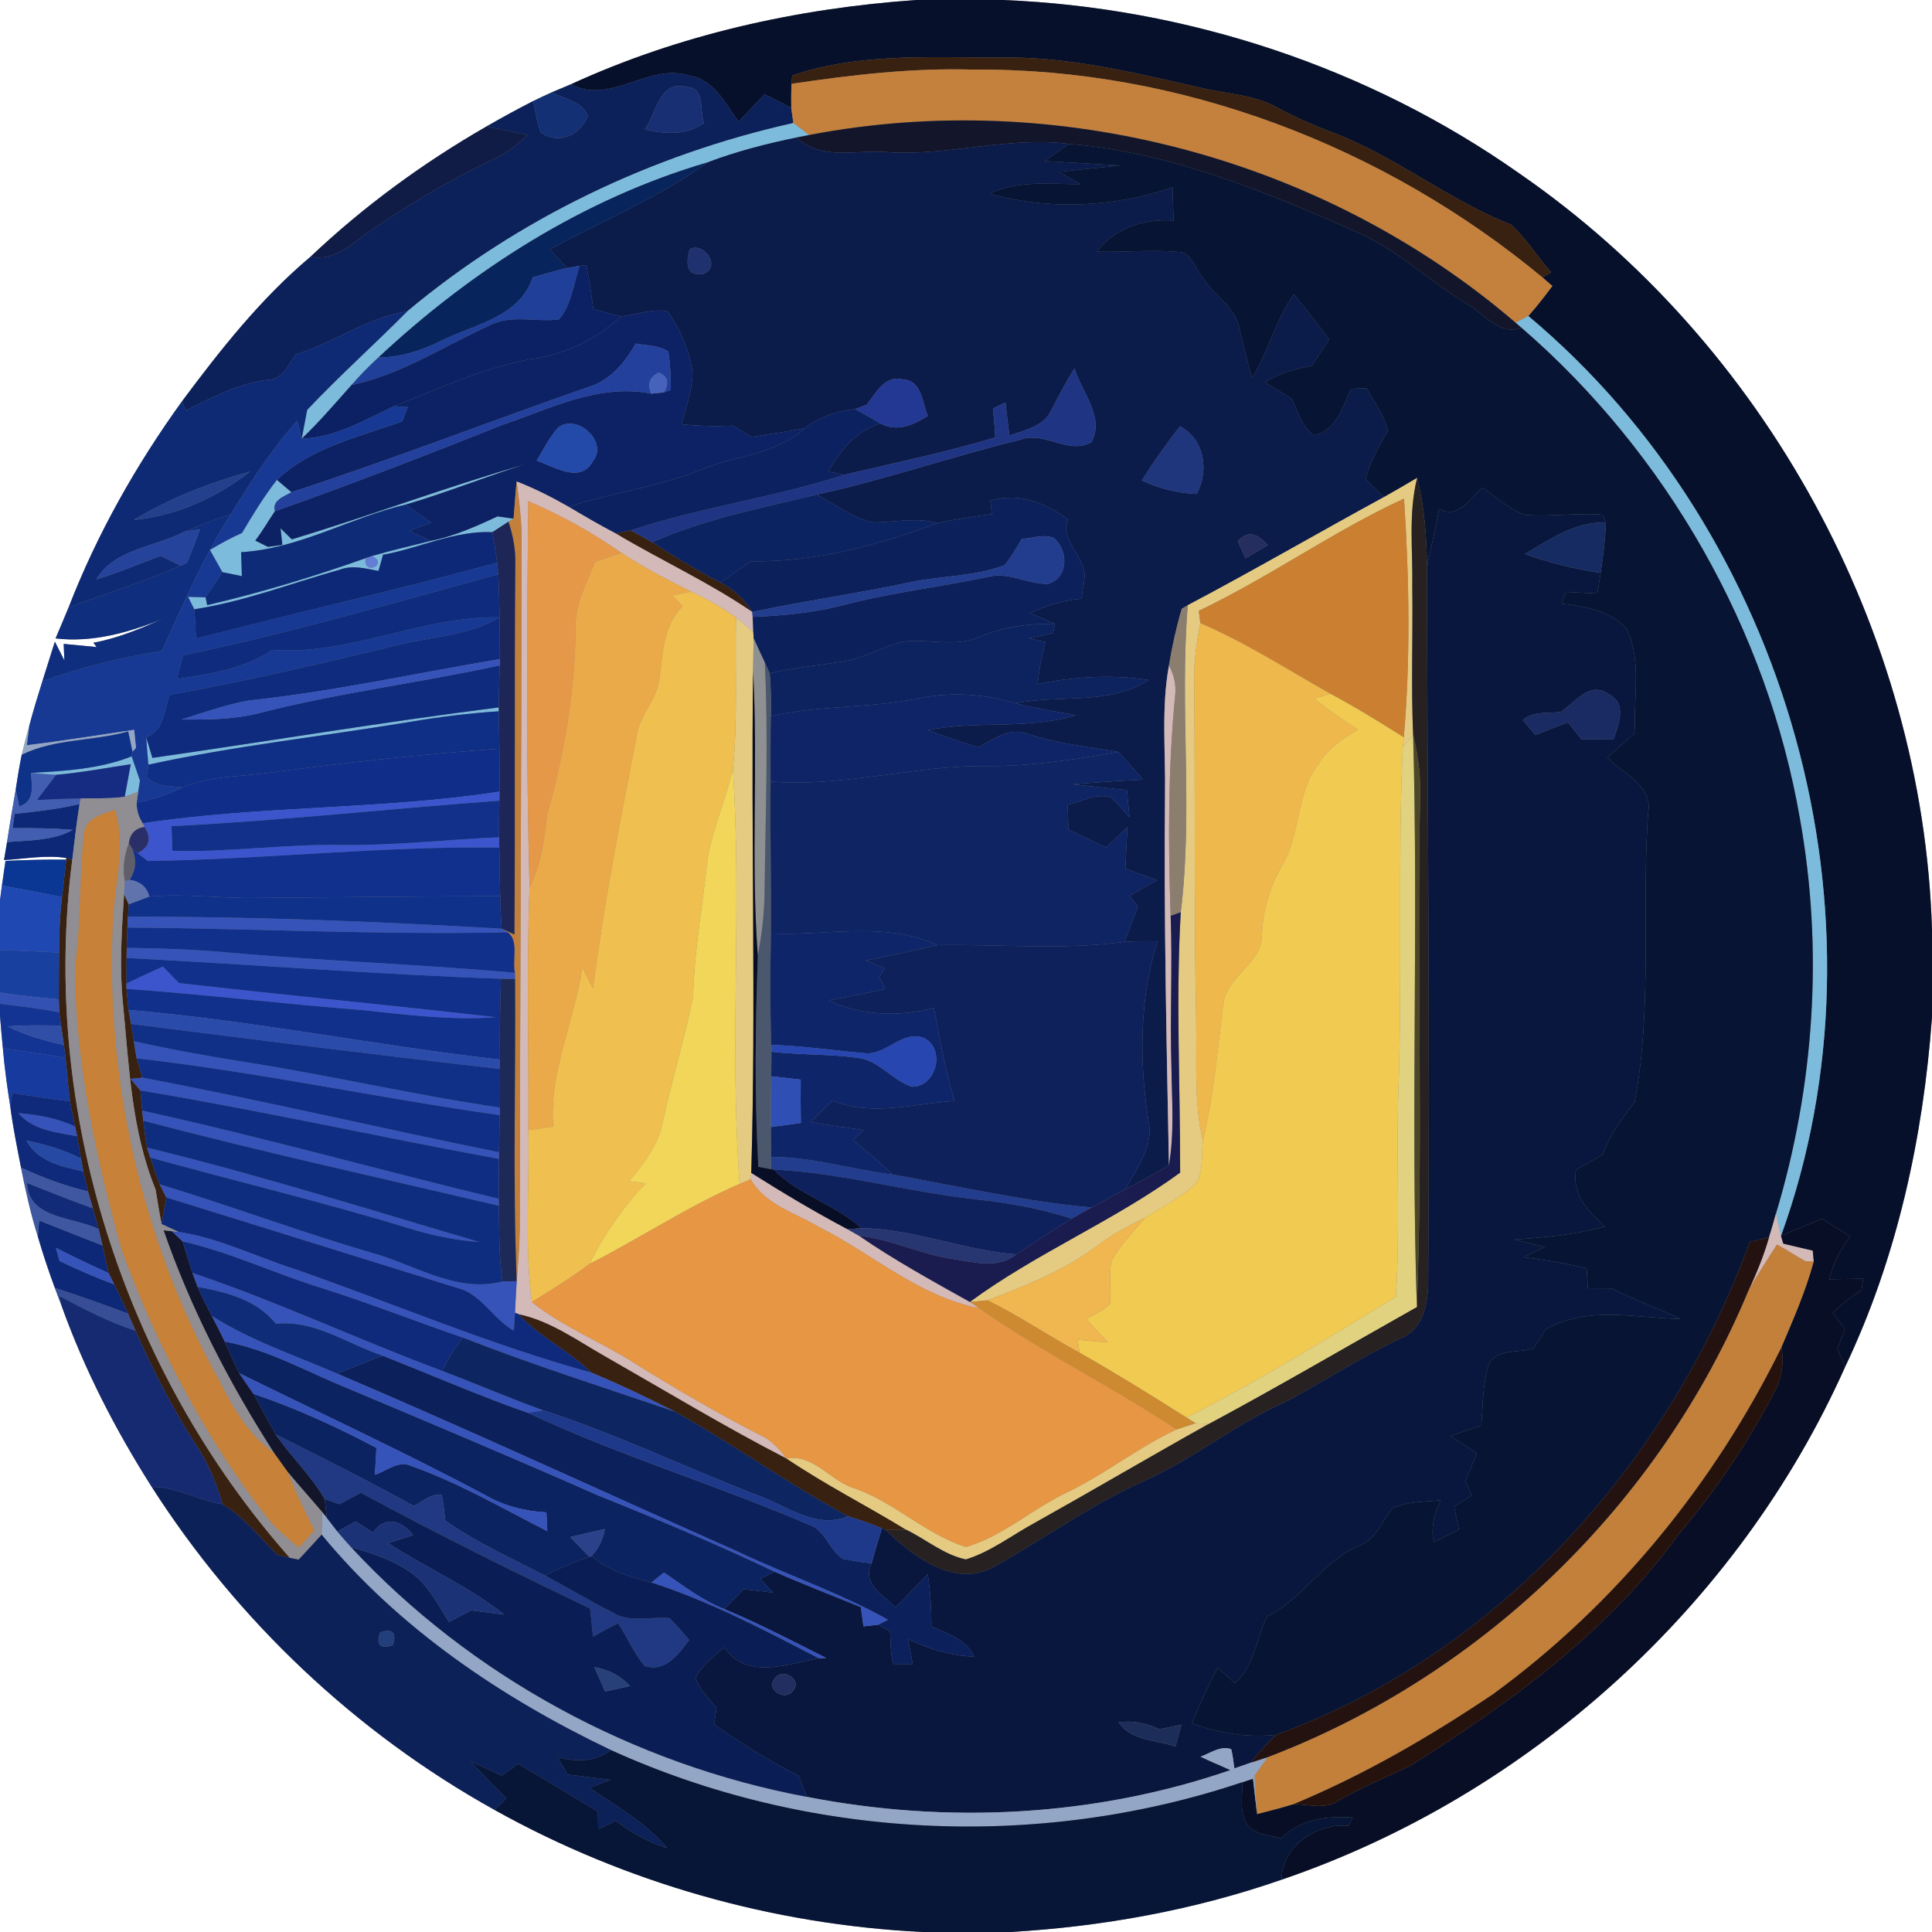 <?xml version="1.0" encoding="UTF-8" ?>
<!DOCTYPE svg PUBLIC "-//W3C//DTD SVG 1.1//EN" "http://www.w3.org/Graphics/SVG/1.1/DTD/svg11.dtd">
<svg width="250pt" height="250pt" viewBox="0 0 250 250" version="1.1" xmlns="http://www.w3.org/2000/svg">
<rect x="0" y="0" width="250" height="250" fill="#808080" stroke="none"/>
<g id="#ffffffff">
<path fill="#ffffff" opacity="1.00" d=" M 0.00 0.00 L 118.54 0.00 C 103.19 1.08 87.91 4.46 73.89 10.90 C 73.06 11.25 72.24 11.59 71.42 11.94 C 70.60 12.31 69.79 12.68 68.99 13.08 C 66.94 14.12 64.93 15.23 62.94 16.37 C 54.73 21.09 47.04 26.72 40.17 33.23 C 33.76 38.62 28.53 45.25 23.55 51.93 C 17.60 60.18 12.56 69.10 8.88 78.59 C 8.33 79.93 7.76 81.27 7.19 82.61 C 11.95 83.18 16.68 81.85 21.06 80.08 C 18.16 81.36 15.22 82.60 12.09 83.17 L 12.50 83.73 C 11.44 83.63 9.30 83.42 8.24 83.32 L 8.33 85.46 C 7.92 84.65 7.52 83.84 7.10 83.03 C 6.57 84.74 6.03 86.44 5.49 88.14 C 4.89 90.04 4.31 91.94 3.80 93.86 C 3.45 95.13 3.11 96.39 2.81 97.67 C 2.50 99.16 2.26 100.67 2.03 102.18 C 1.64 104.44 1.25 106.70 0.91 108.97 C 0.81 109.55 0.62 110.71 0.52 111.29 C 3.19 111.15 5.89 110.60 8.56 111.02 L 8.57 111.23 C 5.94 111.21 3.32 111.28 0.71 111.40 C 0.59 112.20 0.37 113.78 0.25 114.58 C 0.19 115.05 0.06 116.00 0.00 116.48 L 0.00 0.00 Z" />
<path fill="#ffffff" opacity="1.00" d=" M 129.75 0.00 L 250.00 0.00 L 250.00 120.28 C 248.81 81.67 228.38 44.37 196.61 22.45 C 177.11 8.70 153.57 0.95 129.75 0.00 Z" />
<path fill="#ffffff" opacity="1.00" d=" M 0.00 131.43 C 0.11 132.83 0.23 134.24 0.37 135.65 C 0.59 138.17 0.93 140.68 1.33 143.18 C 1.67 145.83 2.21 148.46 2.72 151.09 C 3.31 154.10 3.98 157.09 4.90 160.02 C 5.55 162.26 6.29 164.47 7.10 166.66 C 7.32 167.26 7.76 168.44 7.99 169.03 C 10.94 177.25 14.96 185.06 19.64 192.41 C 30.69 209.69 46.05 224.23 63.99 234.20 C 80.94 243.65 100.02 249.05 119.40 250.00 L 0.00 250.00 L 0.00 131.43 Z" />
<path fill="#ffffff" opacity="1.00" d=" M 238.75 176.89 C 245.49 162.74 248.86 147.19 250.00 131.61 L 250.00 250.00 L 130.72 250.00 C 142.66 249.31 154.53 247.16 165.84 243.23 C 197.84 232.32 224.96 207.78 238.75 176.89 Z" />
</g>
<g id="#07102bff">
<path fill="#07102b" opacity="1.00" d=" M 118.54 0.00 L 129.75 0.00 C 153.57 0.95 177.11 8.70 196.61 22.45 C 228.38 44.37 248.81 81.67 250.00 120.28 L 250.00 131.61 C 248.86 147.19 245.49 162.74 238.75 176.89 C 238.50 176.30 238.01 175.13 237.76 174.54 C 238.05 173.69 238.39 172.85 238.73 172.01 C 238.20 171.29 237.67 170.57 237.15 169.86 C 238.30 168.78 239.53 167.77 240.88 166.93 C 240.93 166.56 241.03 165.83 241.09 165.46 C 239.62 165.49 238.16 165.51 236.71 165.53 C 237.20 163.50 238.13 161.64 239.42 160.01 C 238.20 159.24 236.98 158.47 235.77 157.70 C 233.99 158.44 232.22 159.17 230.46 159.92 C 245.44 118.56 231.37 69.02 197.76 40.89 C 198.86 39.65 199.88 38.34 200.87 37.01 C 200.55 36.73 199.91 36.18 199.59 35.90 C 199.87 35.74 200.45 35.41 200.73 35.25 C 198.93 33.24 197.51 30.86 195.50 29.06 C 187.56 25.94 180.84 20.43 172.89 17.32 C 170.25 16.34 167.65 15.22 165.17 13.87 C 162.32 12.28 158.98 12.19 155.86 11.47 C 147.65 9.62 139.39 7.54 130.92 7.44 C 121.42 7.54 111.69 6.66 102.52 9.77 L 102.41 10.85 C 102.38 11.89 102.37 12.93 102.39 13.97 C 101.25 13.35 100.08 12.78 98.92 12.21 C 97.80 13.39 96.69 14.57 95.57 15.75 C 93.86 13.39 92.36 10.25 89.14 9.77 C 83.91 8.12 78.95 13.65 73.89 10.90 C 87.91 4.46 103.19 1.08 118.54 0.00 Z" />
</g>
<g id="#382110ff">
<path fill="#382110" opacity="1.00" d=" M 102.52 9.77 C 111.69 6.66 121.42 7.54 130.92 7.44 C 139.39 7.54 147.65 9.62 155.86 11.47 C 158.98 12.19 162.32 12.28 165.17 13.87 C 167.65 15.22 170.25 16.34 172.89 17.32 C 180.84 20.43 187.56 25.94 195.50 29.06 C 197.51 30.86 198.93 33.24 200.73 35.25 C 200.45 35.41 199.87 35.74 199.59 35.90 C 179.09 18.90 152.70 8.79 125.97 9.01 C 118.07 8.77 110.21 9.69 102.41 10.85 L 102.52 9.77 Z" />
<path fill="#382110" opacity="1.00" d=" M 79.64 69.01 C 80.13 68.91 81.12 68.72 81.61 68.63 C 82.55 69.12 83.48 69.63 84.40 70.17 C 87.26 72.02 90.17 73.80 93.20 75.37 C 94.93 76.22 96.34 77.54 97.34 79.19 C 91.71 75.34 85.48 72.50 79.64 69.01 Z" />
<path fill="#382110" opacity="1.00" d=" M 8.56 111.02 L 9.35 111.25 C 5.19 143.50 16.00 177.29 37.51 201.59 C 37.10 201.49 36.28 201.30 35.87 201.20 C 33.61 198.92 31.59 196.33 28.81 194.65 C 28.01 191.93 26.92 189.29 25.34 186.93 C 22.32 182.26 19.79 177.29 17.55 172.21 C 17.30 171.65 16.82 170.54 16.57 169.99 C 16.00 168.71 15.40 167.45 14.78 166.20 C 14.60 165.84 14.24 165.11 14.06 164.75 C 13.78 163.55 13.52 162.36 13.26 161.16 C 13.14 160.62 12.88 159.56 12.76 159.03 C 12.57 158.36 12.20 157.04 12.02 156.37 C 11.86 155.82 11.54 154.72 11.38 154.17 C 11.16 153.31 10.96 152.45 10.78 151.58 L 10.48 149.92 C 10.35 149.20 10.10 147.76 9.98 147.04 L 9.71 145.77 C 9.49 144.69 9.25 143.61 9.06 142.52 C 8.82 140.65 8.68 138.77 8.49 136.89 C 8.43 136.48 8.32 135.65 8.27 135.23 C 8.18 134.60 8.00 133.35 7.90 132.72 C 7.84 132.29 7.72 131.42 7.66 130.99 C 7.65 130.57 7.62 129.73 7.61 129.31 C 7.60 127.29 7.63 125.27 7.64 123.26 C 7.65 120.86 7.73 118.46 8.03 116.08 C 8.22 114.46 8.40 112.85 8.57 111.23 L 8.56 111.02 Z" />
<path fill="#382110" opacity="1.00" d=" M 16.06 115.67 C 16.21 116.01 16.51 116.69 16.66 117.03 C 16.63 117.43 16.58 118.22 16.56 118.62 L 16.48 120.02 C 16.46 120.67 16.42 121.99 16.40 122.65 L 16.38 123.96 C 16.38 124.78 16.37 126.43 16.37 127.26 L 16.37 127.96 C 16.44 128.64 16.56 130.00 16.63 130.68 C 16.71 131.14 16.88 132.04 16.97 132.50 C 17.06 133.06 17.24 134.18 17.33 134.74 C 17.43 135.48 17.55 136.22 17.69 136.95 C 17.87 137.58 18.23 138.83 18.42 139.45 C 18.04 139.49 17.28 139.57 16.90 139.61 C 17.22 139.98 17.85 140.73 18.17 141.10 C 18.23 141.75 18.34 143.06 18.40 143.72 L 18.54 145.02 C 18.67 146.19 18.82 147.36 19.03 148.51 L 19.45 149.79 C 19.83 150.95 20.23 152.10 20.66 153.25 C 20.87 153.67 21.30 154.53 21.52 154.95 C 21.36 155.81 21.06 157.52 20.91 158.38 C 20.61 156.90 20.38 155.40 20.13 153.91 C 17.02 146.32 16.70 137.99 15.92 129.93 C 15.44 125.18 15.74 120.42 16.06 115.67 Z" />
<path fill="#382110" opacity="1.00" d=" M 67.09 170.04 C 71.26 170.92 74.73 173.48 78.37 175.54 C 86.14 179.98 93.81 184.62 101.77 188.72 C 106.76 192.09 112.14 194.81 117.27 197.95 C 116.59 197.94 115.23 197.94 114.55 197.93 L 114.12 197.76 C 112.69 197.16 111.23 196.65 109.75 196.21 C 102.07 192.07 94.97 186.94 87.38 182.69 C 83.81 180.88 80.20 179.14 76.50 177.61 C 73.62 174.75 69.83 173.05 67.09 170.04 Z" />
</g>
<g id="#0c2059ff">
<path fill="#0c2059" opacity="1.00" d=" M 73.89 10.90 C 78.95 13.65 83.91 8.12 89.14 9.77 C 92.36 10.25 93.86 13.39 95.57 15.75 C 96.69 14.57 97.80 13.39 98.92 12.21 C 100.08 12.78 101.25 13.35 102.39 13.97 C 102.46 14.45 102.60 15.43 102.66 15.92 C 84.39 20.01 67.08 28.26 52.70 40.29 C 47.52 41.09 43.20 44.35 38.24 45.87 C 37.32 47.19 36.58 49.10 34.69 49.14 C 30.86 49.59 27.47 51.42 24.06 53.09 L 23.55 51.93 C 28.53 45.25 33.76 38.62 40.17 33.23 C 43.55 33.89 45.92 31.14 48.48 29.48 C 53.49 26.08 58.74 22.99 64.23 20.43 C 65.76 19.70 67.05 18.57 68.31 17.47 C 66.53 17.08 64.73 16.72 62.94 16.37 C 64.93 15.23 66.94 14.12 68.99 13.08 C 69.29 14.43 69.46 15.83 69.98 17.12 C 72.29 18.81 75.13 17.48 76.07 14.98 C 75.33 13.07 73.01 12.85 71.42 11.94 C 72.24 11.59 73.06 11.25 73.89 10.90 M 83.44 16.75 C 86.05 17.36 88.79 17.54 91.10 15.93 C 90.49 14.35 91.29 11.32 88.89 11.26 C 85.34 10.28 84.93 14.64 83.44 16.75 Z" />
</g>
<g id="#c4803dff">
<path fill="#c4803d" opacity="1.00" d=" M 102.41 10.85 C 110.21 9.69 118.07 8.77 125.97 9.01 C 152.70 8.79 179.09 18.90 199.59 35.90 C 199.91 36.18 200.55 36.73 200.87 37.01 C 199.88 38.34 198.86 39.65 197.76 40.89 C 197.35 41.11 196.53 41.54 196.12 41.76 C 171.33 20.45 136.78 11.30 104.69 17.47 C 104.18 17.08 103.17 16.30 102.66 15.92 C 102.60 15.43 102.46 14.45 102.39 13.97 C 102.37 12.93 102.38 11.89 102.41 10.85 Z" />
</g>
<g id="#192f73ff">
<path fill="#192f73" opacity="1.00" d=" M 83.44 16.75 C 84.93 14.64 85.34 10.28 88.89 11.26 C 91.29 11.32 90.49 14.35 91.10 15.93 C 88.79 17.54 86.05 17.36 83.44 16.75 Z" />
</g>
<g id="#133074ff">
<path fill="#133074" opacity="1.00" d=" M 68.99 13.08 C 69.79 12.68 70.60 12.31 71.42 11.94 C 73.01 12.85 75.33 13.07 76.07 14.98 C 75.13 17.48 72.29 18.81 69.98 17.12 C 69.46 15.83 69.29 14.43 68.99 13.08 Z" />
</g>
<g id="#7cbbdcff">
<path fill="#7cbbdc" opacity="1.00" d=" M 52.70 40.29 C 67.08 28.26 84.39 20.01 102.66 15.92 C 103.17 16.30 104.18 17.08 104.69 17.47 L 103.08 17.79 C 99.17 18.60 95.29 19.59 91.56 21.01 C 75.54 25.70 61.09 34.93 48.96 46.26 C 47.74 47.38 46.57 48.57 45.48 49.83 C 43.38 52.18 41.33 54.59 39.04 56.77 C 39.21 55.84 39.57 53.97 39.75 53.04 C 43.90 48.64 48.43 44.59 52.70 40.29 Z" />
<path fill="#7cbbdc" opacity="1.00" d=" M 196.12 41.76 C 196.53 41.54 197.35 41.11 197.76 40.89 C 231.37 69.02 245.44 118.56 230.46 159.92 C 230.30 159.20 229.97 157.76 229.81 157.03 C 234.78 140.54 235.96 122.91 232.91 105.94 C 228.67 81.47 215.65 58.65 196.88 42.41 L 196.12 41.76 Z" />
<path fill="#7cbbdc" opacity="1.00" d=" M 37.76 69.79 C 47.86 66.75 57.77 63.00 67.91 60.09 C 62.75 61.73 57.71 63.77 52.51 65.29 C 45.29 66.98 38.70 71.02 31.20 71.45 C 31.22 72.23 31.27 73.78 31.30 74.55 C 30.46 74.38 29.62 74.21 28.78 74.04 C 28.37 73.32 27.57 71.88 27.16 71.16 C 28.51 70.36 29.88 69.59 31.32 68.96 C 32.71 66.60 34.15 64.26 35.83 62.09 C 36.46 62.62 37.08 63.16 37.71 63.69 C 36.73 64.25 35.17 64.77 35.57 66.15 C 34.72 67.40 33.96 68.74 33.03 69.95 L 34.66 70.76 L 36.54 70.51 C 36.48 69.97 36.36 68.90 36.30 68.36 C 36.67 68.72 37.40 69.44 37.76 69.79 Z" />
<path fill="#7cbbdc" opacity="1.00" d=" M 64.38 66.82 C 64.90 66.90 65.94 67.04 66.46 67.12 L 65.80 67.50 C 65.28 67.84 64.23 68.52 63.71 68.86 C 58.81 68.64 54.30 70.92 49.56 71.79 C 49.38 72.49 49.18 73.19 48.97 73.88 C 47.31 73.57 45.61 73.09 43.96 73.72 C 37.70 75.47 31.59 77.85 25.14 78.84 L 24.33 77.23 C 24.90 77.24 26.03 77.27 26.60 77.29 L 26.81 78.30 C 33.75 76.69 40.59 74.61 47.31 72.23 C 46.89 74.61 50.44 73.02 48.12 71.95 C 50.64 71.22 53.20 70.63 55.74 69.99 C 58.77 69.38 61.60 68.12 64.38 66.82 Z" />
<path fill="#7cbbdc" opacity="1.00" d=" M 19.72 98.07 C 34.67 95.93 49.56 93.43 64.54 91.54 L 64.54 92.04 C 60.71 92.29 56.89 92.76 53.11 93.40 C 41.81 95.28 30.40 96.50 19.20 98.95 C 19.09 97.77 19.00 96.59 18.92 95.41 C 19.12 96.08 19.52 97.41 19.72 98.07 Z" />
<path fill="#7cbbdc" opacity="1.00" d=" M 4.00 100.01 C 8.41 99.76 12.88 99.52 17.04 97.87 C 17.30 98.65 17.84 100.23 18.11 101.01 L 17.89 102.43 L 16.14 103.10 C 16.34 102.05 16.73 99.94 16.92 98.89 C 13.71 99.37 10.50 99.98 7.26 100.26 C 6.17 100.20 5.08 100.12 4.00 100.01 Z" />
</g>
<g id="#13162aff">
<path fill="#13162a" opacity="1.00" d=" M 104.69 17.47 C 136.78 11.30 171.33 20.45 196.12 41.76 L 196.88 42.41 C 193.99 43.49 192.08 40.61 189.86 39.35 C 184.88 36.34 180.65 32.13 175.23 29.89 C 163.46 24.68 151.26 19.68 138.30 18.62 C 130.48 17.63 122.80 20.19 114.99 19.70 C 110.99 19.29 106.35 20.90 103.08 17.79 L 104.69 17.47 Z" />
<path fill="#13162a" opacity="1.00" d=" M 21.16 159.20 L 22.25 159.32 C 22.60 159.65 23.28 160.31 23.63 160.64 C 24.06 161.99 24.45 163.36 24.90 164.71 C 25.07 165.16 25.40 166.07 25.57 166.52 C 26.14 167.79 26.74 169.05 27.41 170.27 C 27.98 171.37 28.55 172.47 29.08 173.60 C 29.70 174.96 30.28 176.35 30.96 177.69 C 31.55 178.59 32.18 179.48 32.81 180.37 C 33.79 182.11 34.67 183.91 35.69 185.63 C 37.67 188.51 40.26 190.94 42.02 193.98 C 42.09 194.59 42.23 195.80 42.29 196.41 L 41.69 195.67 C 40.20 193.91 38.66 192.21 37.20 190.44 C 36.63 189.64 36.06 188.84 35.48 188.05 C 29.66 178.99 24.69 169.39 21.16 159.20 Z" />
</g>
<g id="#101c45ff">
<path fill="#101c45" opacity="1.00" d=" M 40.17 33.23 C 47.04 26.72 54.73 21.09 62.94 16.37 C 64.73 16.72 66.53 17.08 68.31 17.47 C 67.05 18.57 65.76 19.70 64.23 20.43 C 58.74 22.99 53.49 26.08 48.48 29.48 C 45.92 31.14 43.55 33.89 40.17 33.23 Z" />
</g>
<g id="#0b1b4aff">
<path fill="#0b1b4a" opacity="1.00" d=" M 91.56 21.01 C 95.29 19.59 99.17 18.60 103.08 17.79 C 106.35 20.90 110.99 19.29 114.99 19.70 C 122.80 20.19 130.48 17.63 138.30 18.62 C 137.26 19.36 136.22 20.10 135.18 20.84 C 138.45 21.02 141.71 21.22 144.98 21.42 C 142.33 21.68 139.69 21.95 137.05 22.24 C 137.98 22.77 138.91 23.31 139.84 23.84 C 135.90 23.83 131.74 23.30 128.05 25.06 C 135.76 27.23 144.15 26.83 151.72 24.24 C 151.76 25.68 151.81 27.11 151.86 28.54 C 148.00 28.29 144.35 29.46 141.91 32.56 C 145.37 32.68 148.84 32.28 152.30 32.59 C 154.12 32.53 154.57 34.59 155.52 35.72 C 156.86 38.14 159.78 39.53 160.34 42.38 C 160.90 44.56 161.38 46.77 162.01 48.93 C 164.14 45.47 165.07 41.41 167.42 38.07 C 168.98 39.98 170.50 41.93 171.99 43.91 C 171.24 45.06 170.50 46.22 169.74 47.36 C 167.61 47.71 165.53 48.30 163.69 49.45 C 164.85 50.16 166.01 50.88 167.16 51.60 C 167.96 53.25 168.43 55.23 170.03 56.33 C 172.91 55.76 173.76 52.61 174.83 50.31 C 175.33 50.29 176.33 50.25 176.83 50.23 C 177.82 52.02 179.15 53.72 179.58 55.76 C 178.46 57.76 177.28 59.74 176.70 61.99 C 177.50 62.76 178.29 63.54 179.09 64.32 C 170.60 68.94 162.25 73.80 153.70 78.31 C 153.50 78.42 153.11 78.65 152.92 78.77 C 152.21 81.18 151.67 83.64 151.26 86.12 C 150.24 91.70 150.85 97.39 150.75 103.02 C 150.60 118.94 150.95 134.84 151.26 150.75 C 149.44 151.89 147.52 152.85 145.64 153.89 C 147.08 151.13 149.36 148.34 148.60 145.01 C 147.41 137.29 147.42 129.32 149.78 121.81 C 148.37 121.78 146.95 121.78 145.53 121.87 C 146.09 120.35 146.67 118.83 147.24 117.31 C 146.97 116.96 146.42 116.26 146.15 115.91 C 147.34 115.24 148.53 114.55 149.73 113.88 C 148.36 113.39 146.98 112.91 145.62 112.41 C 145.70 110.62 145.79 108.82 145.88 107.03 C 144.97 107.90 144.06 108.77 143.15 109.65 C 141.52 108.88 139.89 108.12 138.25 107.35 C 138.22 106.28 138.18 105.21 138.15 104.14 C 139.97 103.73 141.88 102.57 143.77 103.20 C 144.63 103.98 145.38 104.89 146.16 105.76 C 146.04 104.59 145.93 103.41 145.82 102.24 C 143.49 102.00 141.15 101.76 138.83 101.49 C 141.85 101.23 144.88 101.04 147.91 100.89 C 146.85 99.68 145.81 98.46 144.70 97.30 C 140.77 96.61 136.77 96.23 132.96 94.95 C 130.63 94.04 128.51 95.69 126.55 96.70 C 124.37 96.03 122.22 95.29 120.09 94.48 C 126.42 93.18 132.99 94.48 139.22 92.54 C 136.60 92.09 133.98 91.65 131.41 91.01 C 137.13 89.84 143.48 91.31 148.63 87.99 C 143.85 87.25 138.98 87.56 134.25 88.52 C 134.46 86.69 134.80 84.87 135.27 83.08 C 134.56 82.92 133.85 82.76 133.14 82.61 C 133.93 82.43 135.50 82.09 136.28 81.91 L 136.51 80.72 C 135.44 80.26 134.36 79.80 133.28 79.35 C 135.39 78.35 137.62 77.66 139.96 77.48 C 140.02 76.00 140.80 74.36 139.98 72.98 C 139.29 71.10 137.29 69.38 138.20 67.23 C 135.29 65.05 131.81 63.68 128.15 64.80 C 128.20 65.23 128.30 66.08 128.36 66.51 C 125.99 66.85 123.62 67.17 121.29 67.69 C 118.55 66.89 115.74 67.61 112.96 67.59 C 110.30 66.99 108.07 65.30 105.72 63.99 C 114.61 62.06 123.21 59.05 132.03 56.90 C 135.11 55.73 138.32 58.90 141.21 57.23 C 143.03 54.08 139.95 50.67 139.03 47.67 C 137.94 49.43 136.98 51.27 136.03 53.10 C 135.04 55.22 132.57 55.64 130.61 56.37 C 130.44 54.94 130.27 53.50 130.10 52.07 C 129.70 52.27 128.89 52.67 128.49 52.87 C 128.59 54.11 128.74 55.36 128.79 56.61 C 122.37 58.54 115.78 59.89 109.26 61.43 C 108.74 61.32 107.71 61.12 107.19 61.01 C 108.68 58.27 110.85 55.77 113.91 54.79 C 116.08 55.95 118.17 55.01 120.06 53.82 C 119.34 52.11 119.30 49.26 116.90 49.11 C 114.48 48.49 113.37 50.82 112.16 52.37 C 111.79 52.51 111.03 52.80 110.66 52.94 C 108.27 53.15 106.00 53.95 104.10 55.42 C 101.82 55.86 99.53 56.18 97.24 56.53 C 96.44 56.05 95.63 55.56 94.83 55.08 C 92.62 55.18 90.40 55.13 88.20 54.90 C 88.75 52.73 89.56 50.59 89.62 48.33 C 89.29 45.44 88.05 42.69 86.42 40.30 C 84.41 39.86 82.36 40.75 80.35 40.94 C 79.15 40.65 77.97 40.32 76.78 39.98 C 76.52 38.09 76.26 36.21 75.89 34.34 L 75.02 34.39 C 74.61 34.47 73.77 34.62 73.36 34.69 C 72.63 33.88 71.90 33.07 71.17 32.26 C 77.98 28.55 85.26 25.58 91.56 21.01 M 89.24 32.24 C 88.77 33.88 88.69 35.88 91.05 35.43 C 93.36 34.46 91.10 31.28 89.24 32.24 M 152.68 55.17 C 150.92 57.42 149.27 59.75 147.76 62.18 C 149.99 63.22 152.38 63.82 154.84 63.92 C 156.49 60.97 155.88 56.80 152.68 55.17 M 160.16 70.02 C 160.41 70.58 160.91 71.69 161.17 72.25 C 162.13 71.68 163.09 71.11 164.05 70.54 C 162.88 69.20 161.57 68.48 160.16 70.02 Z" />
</g>
<g id="#071433ff">
<path fill="#071433" opacity="1.00" d=" M 138.30 18.62 C 151.26 19.68 163.46 24.68 175.23 29.89 C 180.65 32.13 184.88 36.34 189.86 39.35 C 192.08 40.61 193.99 43.49 196.88 42.41 C 215.65 58.65 228.67 81.47 232.91 105.94 C 235.96 122.91 234.78 140.54 229.81 157.03 C 229.53 158.06 229.24 159.08 228.92 160.09 C 228.29 160.24 227.04 160.55 226.42 160.70 C 216.04 189.17 193.96 213.98 165.15 224.48 C 161.44 224.90 157.72 224.27 154.23 223.00 C 155.22 220.54 156.34 218.14 157.56 215.79 C 158.11 216.29 159.22 217.29 159.78 217.78 C 162.37 215.55 162.53 211.98 163.96 209.17 C 168.60 206.89 171.15 201.94 175.97 199.95 C 178.12 199.12 178.83 196.76 180.21 195.12 C 182.16 194.29 184.33 194.34 186.41 194.13 C 185.68 195.84 185.08 197.65 185.54 199.53 C 186.62 199.00 187.70 198.47 188.78 197.93 C 188.58 196.94 188.38 195.95 188.18 194.96 C 188.93 194.47 189.68 193.99 190.44 193.51 C 190.16 192.89 189.89 192.28 189.62 191.68 C 190.10 190.47 190.60 189.27 191.09 188.07 C 189.95 187.32 188.82 186.56 187.69 185.81 C 189.02 185.37 190.35 184.92 191.68 184.47 C 191.89 181.84 191.84 179.14 192.63 176.60 C 193.58 174.44 196.53 175.13 198.43 174.48 C 198.96 173.65 199.49 172.82 200.03 172.00 C 205.44 168.95 211.62 170.55 217.47 170.67 C 214.52 169.29 211.45 168.20 208.56 166.72 C 207.53 166.71 206.50 166.70 205.47 166.71 C 205.41 165.84 205.36 164.98 205.31 164.12 C 202.61 163.47 199.87 163.02 197.12 162.68 C 198.05 162.24 198.98 161.80 199.91 161.36 C 198.56 161.04 197.21 160.72 195.86 160.40 C 199.83 160.13 203.82 159.78 207.67 158.71 C 205.51 156.76 203.33 154.54 203.95 151.36 C 205.11 150.71 206.25 150.05 207.40 149.38 C 208.28 146.84 209.93 144.72 211.52 142.59 C 213.87 130.24 212.39 117.61 213.27 105.14 C 213.94 101.67 209.96 100.11 207.99 98.01 C 209.19 96.94 210.40 95.87 211.60 94.80 C 211.31 90.35 212.49 85.56 210.50 81.39 C 208.40 78.99 205.08 78.47 202.08 78.11 C 202.22 77.73 202.49 76.98 202.63 76.60 C 203.98 76.66 205.34 76.73 206.70 76.80 C 206.80 76.13 207.02 74.80 207.12 74.13 C 207.46 71.97 207.71 69.80 207.81 67.62 C 207.70 67.37 207.48 66.86 207.37 66.61 C 203.98 66.30 200.58 66.94 197.20 66.61 C 195.21 65.80 193.58 64.33 191.85 63.09 C 190.22 64.50 188.68 67.23 186.22 65.85 C 185.77 68.34 185.19 70.81 184.65 73.28 C 184.61 69.44 184.32 65.58 183.38 61.84 C 181.96 62.69 180.53 63.51 179.09 64.32 C 178.29 63.54 177.50 62.76 176.70 61.99 C 177.28 59.74 178.46 57.76 179.58 55.76 C 179.15 53.72 177.82 52.02 176.83 50.23 C 176.33 50.25 175.33 50.29 174.83 50.31 C 173.76 52.61 172.91 55.76 170.03 56.33 C 168.43 55.23 167.96 53.25 167.16 51.60 C 166.01 50.88 164.85 50.16 163.69 49.45 C 165.53 48.30 167.61 47.71 169.74 47.36 C 170.50 46.22 171.24 45.06 171.99 43.91 C 170.50 41.93 168.98 39.98 167.42 38.07 C 165.07 41.41 164.14 45.47 162.01 48.93 C 161.38 46.77 160.90 44.56 160.34 42.38 C 159.78 39.53 156.86 38.14 155.52 35.72 C 154.57 34.59 154.12 32.53 152.30 32.59 C 148.84 32.28 145.37 32.68 141.91 32.56 C 144.35 29.46 148.00 28.29 151.86 28.54 C 151.81 27.11 151.76 25.68 151.72 24.24 C 144.15 26.83 135.76 27.23 128.05 25.06 C 131.74 23.30 135.90 23.83 139.84 23.84 C 138.91 23.31 137.98 22.77 137.05 22.24 C 139.69 21.95 142.33 21.68 144.98 21.42 C 141.71 21.22 138.45 21.02 135.18 20.84 C 136.22 20.10 137.26 19.36 138.30 18.62 Z" />
</g>
<g id="#07245dff">
<path fill="#07245d" opacity="1.00" d=" M 48.96 46.26 C 61.09 34.93 75.54 25.70 91.56 21.01 C 85.26 25.58 77.98 28.55 71.17 32.26 C 71.90 33.07 72.63 33.88 73.36 34.69 C 71.87 35.04 70.41 35.46 68.95 35.88 C 67.19 41.11 61.38 41.94 57.05 44.12 C 54.53 45.38 51.81 46.24 48.96 46.26 Z" />
</g>
<g id="#1f316eff">
<path fill="#1f316e" opacity="1.00" d=" M 89.24 32.24 C 91.10 31.28 93.36 34.46 91.05 35.43 C 88.69 35.88 88.77 33.88 89.24 32.24 Z" />
</g>
<g id="#203f99ff">
<path fill="#203f99" opacity="1.00" d=" M 73.36 34.69 C 73.77 34.62 74.61 34.47 75.02 34.39 C 74.21 36.71 74.00 39.43 72.33 41.34 C 69.30 41.72 66.08 40.63 63.24 42.17 C 57.37 44.83 51.89 48.50 45.48 49.83 C 46.57 48.57 47.74 47.38 48.96 46.26 C 51.81 46.24 54.53 45.38 57.05 44.12 C 61.38 41.94 67.19 41.11 68.95 35.88 C 70.41 35.46 71.87 35.04 73.36 34.69 Z" />
</g>
<g id="#0b2163ff">
<path fill="#0b2163" opacity="1.00" d=" M 75.02 34.39 L 75.89 34.34 C 76.26 36.21 76.52 38.09 76.78 39.98 C 77.97 40.32 79.15 40.65 80.35 40.94 C 77.08 44.09 72.81 45.94 68.34 46.53 C 62.31 47.70 56.68 50.32 50.99 52.56 C 47.16 54.35 43.39 56.63 39.04 56.77 C 41.33 54.59 43.38 52.18 45.48 49.83 C 51.89 48.50 57.37 44.83 63.24 42.17 C 66.08 40.63 69.30 41.72 72.33 41.34 C 74.00 39.43 74.21 36.71 75.02 34.39 Z" />
</g>
<g id="#0f2a74ff">
<path fill="#0f2a74" opacity="1.00" d=" M 38.24 45.87 C 43.20 44.35 47.52 41.09 52.70 40.29 C 48.43 44.59 43.90 48.64 39.75 53.04 C 39.57 53.97 39.21 55.84 39.04 56.77 L 38.46 54.45 C 35.15 58.16 32.43 62.33 29.86 66.57 C 27.83 67.23 25.83 67.97 23.87 68.79 C 20.08 70.81 14.83 70.99 12.47 74.97 C 15.29 74.11 18.02 72.97 20.77 71.92 C 21.43 72.23 22.73 72.87 23.38 73.18 C 18.66 75.28 13.72 76.79 8.88 78.59 C 12.56 69.10 17.60 60.18 23.55 51.93 L 24.06 53.09 C 27.47 51.42 30.86 49.59 34.69 49.14 C 36.58 49.10 37.32 47.19 38.24 45.87 M 17.34 67.27 C 22.75 66.77 28.10 64.36 32.34 61.02 C 27.13 62.47 21.97 64.46 17.34 67.27 Z" />
</g>
<g id="#0d2264ff">
<path fill="#0d2264" opacity="1.00" d=" M 80.35 40.94 C 82.36 40.75 84.41 39.86 86.42 40.30 C 88.05 42.69 89.29 45.44 89.62 48.33 C 89.56 50.59 88.75 52.73 88.20 54.90 C 90.40 55.13 92.62 55.18 94.83 55.08 C 95.63 55.56 96.44 56.05 97.24 56.53 C 99.53 56.18 101.82 55.86 104.10 55.42 C 100.42 58.83 95.18 58.94 90.73 60.76 C 85.20 63.01 79.23 63.73 73.58 65.58 C 71.42 64.34 69.18 63.21 66.85 62.30 C 66.69 63.91 66.59 65.51 66.46 67.12 C 65.94 67.04 64.90 66.90 64.38 66.82 C 61.60 68.12 58.77 69.38 55.74 69.99 C 55.05 69.66 53.65 69.01 52.96 68.69 C 53.91 68.34 54.85 67.99 55.80 67.64 C 54.70 66.86 53.61 66.08 52.51 65.29 C 57.71 63.77 62.75 61.73 67.91 60.09 C 57.77 63.00 47.86 66.75 37.76 69.79 C 37.40 69.44 36.67 68.72 36.30 68.36 C 36.36 68.90 36.48 69.97 36.54 70.51 L 34.66 70.76 L 33.03 69.95 C 33.96 68.74 34.72 67.40 35.57 66.15 C 45.50 62.66 55.33 58.83 65.12 54.94 C 71.28 52.85 77.58 49.58 84.28 50.94 C 84.69 50.90 85.51 50.82 85.92 50.77 L 86.80 50.46 C 86.79 48.81 86.76 47.14 86.47 45.50 C 85.23 44.66 83.67 44.72 82.25 44.46 C 80.84 47.00 78.87 49.31 75.98 50.13 C 63.21 54.59 50.58 59.50 37.71 63.69 C 37.08 63.16 36.46 62.62 35.83 62.09 C 40.23 57.91 46.47 56.53 52.03 54.53 C 52.22 54.07 52.58 53.15 52.77 52.68 L 50.99 52.56 C 56.68 50.32 62.31 47.70 68.34 46.53 C 72.81 45.94 77.08 44.09 80.35 40.94 M 72.27 55.28 C 71.10 56.56 70.33 58.13 69.45 59.61 C 71.69 60.37 75.11 62.65 76.71 59.69 C 78.75 57.18 74.73 53.52 72.27 55.28 Z" />
</g>
<g id="#23409dff">
<path fill="#23409d" opacity="1.00" d=" M 75.98 50.13 C 78.87 49.31 80.84 47.00 82.25 44.46 C 83.67 44.72 85.23 44.66 86.47 45.50 C 86.76 47.14 86.79 48.81 86.80 50.46 L 85.92 50.77 C 86.63 49.53 86.41 48.68 85.24 48.22 C 84.06 48.78 83.74 49.68 84.28 50.94 C 77.58 49.58 71.28 52.85 65.12 54.94 C 55.33 58.83 45.50 62.66 35.57 66.15 C 35.17 64.77 36.73 64.25 37.71 63.69 C 50.58 59.50 63.21 54.59 75.98 50.13 Z" />
</g>
<g id="#4662bbff">
<path fill="#4662bb" opacity="1.00" d=" M 85.24 48.22 C 86.41 48.68 86.63 49.53 85.92 50.77 C 85.51 50.82 84.69 50.90 84.28 50.94 C 83.74 49.68 84.06 48.78 85.24 48.22 Z" />
</g>
<g id="#1f3584ff">
<path fill="#1f3584" opacity="1.00" d=" M 136.03 53.10 C 136.98 51.27 137.94 49.43 139.03 47.67 C 139.95 50.67 143.03 54.08 141.21 57.23 C 138.32 58.90 135.11 55.73 132.03 56.90 C 123.21 59.05 114.61 62.06 105.72 63.99 C 98.54 65.74 91.19 67.15 84.40 70.17 C 83.48 69.63 82.55 69.12 81.61 68.63 C 90.67 65.63 100.19 64.38 109.26 61.43 C 115.78 59.89 122.37 58.54 128.79 56.61 C 128.74 55.36 128.59 54.11 128.49 52.87 C 128.89 52.67 129.70 52.27 130.10 52.07 C 130.27 53.50 130.44 54.94 130.61 56.37 C 132.57 55.64 135.04 55.22 136.03 53.10 Z" />
</g>
<g id="#233892ff">
<path fill="#233892" opacity="1.00" d=" M 112.16 52.37 C 113.37 50.82 114.48 48.49 116.90 49.11 C 119.30 49.26 119.34 52.11 120.06 53.82 C 118.17 55.01 116.08 55.95 113.91 54.79 C 112.82 54.19 111.75 53.54 110.66 52.94 C 111.03 52.80 111.79 52.51 112.16 52.37 Z" />
</g>
<g id="#173994ff">
<path fill="#173994" opacity="1.00" d=" M 39.04 56.77 C 43.39 56.63 47.16 54.35 50.99 52.56 L 52.77 52.68 C 52.58 53.15 52.22 54.07 52.03 54.53 C 46.47 56.53 40.23 57.91 35.83 62.09 C 34.15 64.26 32.71 66.60 31.32 68.96 C 29.88 69.59 28.51 70.36 27.16 71.16 C 27.57 71.88 28.37 73.32 28.78 74.04 C 28.05 75.12 27.33 76.21 26.60 77.29 C 26.03 77.27 24.90 77.24 24.33 77.23 L 25.14 78.84 C 25.26 80.10 25.30 81.36 25.36 82.63 C 38.34 79.28 51.41 76.33 64.34 72.81 C 64.37 73.19 64.45 73.93 64.48 74.31 C 50.95 78.03 37.44 81.91 23.71 84.80 C 23.40 85.80 23.13 86.83 22.90 87.86 C 27.18 87.23 31.59 86.55 35.26 84.09 C 45.24 84.85 54.62 79.69 64.60 79.88 C 60.59 82.33 55.77 82.35 51.33 83.50 C 41.58 85.87 31.80 88.15 21.92 89.92 C 21.28 91.93 21.22 94.51 18.92 95.41 C 19.00 96.59 19.09 97.77 19.20 98.95 C 19.15 99.34 19.04 100.12 18.98 100.51 C 20.16 101.89 22.03 101.67 23.64 101.90 C 21.74 102.79 19.75 103.49 17.68 103.87 C 17.73 103.51 17.84 102.79 17.89 102.43 L 18.11 101.01 C 17.84 100.23 17.30 98.65 17.04 97.87 L 17.14 97.26 C 17.25 97.14 17.49 96.89 17.60 96.77 C 17.54 96.19 17.42 95.02 17.36 94.44 C 12.73 95.11 8.12 95.88 3.47 96.43 C 3.55 95.79 3.72 94.50 3.80 93.86 C 4.31 91.94 4.89 90.04 5.49 88.14 C 10.50 86.35 15.67 85.05 20.93 84.25 C 23.71 78.26 26.24 72.13 29.86 66.57 C 32.43 62.33 35.15 58.16 38.46 54.45 L 39.04 56.77 Z" />
</g>
<g id="#0c2160ff">
<path fill="#0c2160" opacity="1.00" d=" M 104.10 55.42 C 106.00 53.95 108.27 53.15 110.66 52.94 C 111.75 53.54 112.82 54.19 113.91 54.79 C 110.85 55.77 108.68 58.27 107.19 61.01 C 107.71 61.12 108.74 61.32 109.26 61.43 C 100.19 64.38 90.67 65.63 81.61 68.63 C 81.12 68.72 80.13 68.91 79.64 69.01 C 77.58 67.94 75.58 66.76 73.58 65.58 C 79.23 63.73 85.20 63.01 90.73 60.76 C 95.18 58.94 100.42 58.83 104.10 55.42 Z" />
</g>
<g id="#2349a9ff">
<path fill="#2349a9" opacity="1.00" d=" M 72.27 55.28 C 74.73 53.52 78.75 57.18 76.71 59.69 C 75.11 62.65 71.69 60.37 69.45 59.61 C 70.33 58.13 71.10 56.56 72.27 55.28 Z" />
</g>
<g id="#1f357cff">
<path fill="#1f357c" opacity="1.00" d=" M 152.68 55.17 C 155.88 56.80 156.49 60.97 154.84 63.92 C 152.38 63.82 149.99 63.22 147.76 62.18 C 149.27 59.75 150.92 57.42 152.68 55.17 Z" />
</g>
<g id="#23408cff">
<path fill="#23408c" opacity="1.00" d=" M 17.34 67.27 C 21.97 64.46 27.13 62.47 32.34 61.02 C 28.10 64.36 22.75 66.77 17.34 67.27 Z" />
</g>
<g id="#d3b9b8ff">
<path fill="#d3b9b8" opacity="1.00" d=" M 66.85 62.30 C 69.18 63.21 71.42 64.34 73.58 65.58 C 75.58 66.76 77.58 67.94 79.64 69.01 C 85.48 72.50 91.71 75.34 97.34 79.19 L 97.39 79.82 C 97.41 80.32 97.46 81.31 97.48 81.80 C 96.74 81.16 95.99 80.52 95.24 79.90 C 93.42 78.59 91.46 77.50 89.43 76.55 C 86.35 75.02 83.29 73.43 80.41 71.54 C 76.63 68.91 72.60 66.65 68.35 64.85 C 68.20 81.50 68.07 98.16 68.52 114.81 C 68.12 125.28 68.43 135.76 68.37 146.23 C 68.52 153.64 67.86 161.10 68.82 168.48 C 72.84 171.72 77.71 173.59 82.03 176.35 C 87.39 179.70 92.85 182.87 98.46 185.75 C 99.86 186.38 100.87 187.52 101.77 188.72 C 93.81 184.62 86.14 179.98 78.37 175.54 C 74.73 173.48 71.26 170.92 67.09 170.04 L 66.64 169.87 C 66.72 168.51 66.77 167.14 66.86 165.78 C 67.03 163.51 67.22 161.24 67.26 158.96 C 67.28 128.97 67.48 98.97 67.49 68.97 C 67.42 66.74 67.13 64.52 66.85 62.30 Z" />
<path fill="#d3b9b8" opacity="1.00" d=" M 151.26 86.12 C 151.93 87.32 152.20 88.59 152.07 89.94 C 151.14 99.43 151.15 108.99 151.48 118.51 C 151.73 125.00 151.38 131.50 151.58 137.99 C 151.63 142.24 151.99 146.54 151.26 150.75 C 150.95 134.84 150.60 118.94 150.75 103.02 C 150.85 97.39 150.24 91.70 151.26 86.12 Z" />
<path fill="#d3b9b8" opacity="1.00" d=" M 97.21 151.77 C 101.28 154.34 105.41 156.81 109.67 159.06 C 110.04 159.28 110.79 159.70 111.16 159.91 C 115.76 163.07 120.64 165.76 125.50 168.47 L 126.73 169.29 C 118.99 167.79 112.98 162.33 106.12 158.85 C 103.01 156.98 99.05 155.94 97.13 152.60 L 97.21 151.77 Z" />
<path fill="#d3b9b8" opacity="1.00" d=" M 228.92 160.09 C 229.24 159.08 229.53 158.06 229.81 157.03 C 229.97 157.76 230.30 159.20 230.46 159.92 C 230.53 160.17 230.68 160.68 230.76 160.93 C 232.03 161.23 233.30 161.52 234.57 161.83 C 234.60 162.18 234.67 162.89 234.70 163.25 C 234.43 163.24 233.90 163.22 233.63 163.20 C 232.38 162.52 231.19 161.73 229.94 161.04 C 228.68 163.02 227.38 164.98 226.23 167.03 C 227.30 164.79 228.23 162.48 228.92 160.09 Z" />
</g>
<g id="#e5cb81ff">
<path fill="#e5cb81" opacity="1.00" d=" M 179.09 64.32 C 180.53 63.51 181.96 62.69 183.38 61.84 C 182.21 66.48 182.84 71.28 182.75 76.00 C 182.84 82.36 182.58 88.73 182.86 95.09 C 182.52 95.48 181.85 96.26 181.52 96.66 L 181.65 95.41 C 182.54 85.15 182.35 74.79 181.68 64.52 C 172.49 68.75 164.25 74.70 155.12 79.04 C 155.18 79.44 155.28 80.24 155.33 80.64 C 154.84 83.09 154.48 85.57 154.52 88.07 C 154.69 102.71 154.48 117.34 154.78 131.98 C 154.88 137.20 154.46 142.49 155.65 147.63 C 155.46 149.42 155.70 151.38 154.86 153.04 C 152.92 154.93 150.46 156.16 148.17 157.57 C 146.06 158.58 143.99 159.68 142.13 161.10 C 137.83 164.34 132.77 166.36 127.77 168.26 L 125.50 168.47 C 134.09 162.15 144.08 158.02 152.71 151.74 C 152.73 140.51 152.14 129.25 152.79 118.04 C 154.42 104.87 152.61 91.52 153.70 78.31 C 162.25 73.80 170.60 68.94 179.09 64.32 Z" />
<path fill="#e5cb81" opacity="1.00" d=" M 95.24 79.90 C 95.99 80.52 96.74 81.16 97.48 81.80 L 97.52 82.60 C 97.50 84.01 97.48 85.43 97.45 86.85 C 97.17 108.48 97.84 130.14 97.21 151.77 L 97.13 152.60 L 95.71 153.20 C 94.36 135.34 96.03 117.38 94.83 99.52 C 95.49 93.00 95.10 86.44 95.24 79.90 Z" />
<path fill="#e5cb81" opacity="1.00" d=" M 152.26 184.96 C 152.87 184.76 154.10 184.36 154.71 184.16 C 155.13 184.19 155.97 184.23 156.39 184.26 C 148.90 188.44 141.50 192.80 134.01 196.99 C 131.01 198.60 128.26 200.78 124.98 201.79 C 122.14 201.19 119.84 199.20 117.27 197.95 C 112.14 194.81 106.76 192.09 101.77 188.72 C 105.34 188.11 107.42 191.67 110.58 192.59 C 115.76 194.40 119.77 198.53 125.01 200.18 C 129.78 198.77 133.58 195.25 138.04 193.13 C 142.99 190.77 147.28 187.26 152.26 184.96 Z" />
</g>
<g id="#272121ff">
<path fill="#272121" opacity="1.00" d=" M 183.38 61.84 C 184.32 65.58 184.61 69.44 184.65 73.28 C 184.71 103.87 185.04 134.45 184.81 165.04 C 184.85 168.04 184.52 171.81 181.32 173.14 C 176.16 175.58 171.39 178.71 166.37 181.40 C 159.84 184.23 154.34 188.90 147.81 191.74 C 141.10 194.76 135.10 199.10 128.72 202.70 C 123.59 205.59 118.15 201.41 114.55 197.93 C 115.23 197.94 116.59 197.94 117.27 197.95 C 119.84 199.20 122.14 201.19 124.98 201.79 C 128.26 200.78 131.01 198.60 134.01 196.99 C 141.50 192.80 148.90 188.44 156.39 184.26 C 165.47 179.39 174.36 174.17 183.34 169.12 C 184.17 147.43 183.34 125.70 183.75 104.00 C 183.90 101.00 183.59 98.00 182.86 95.09 C 182.58 88.73 182.84 82.36 182.75 76.00 C 182.84 71.28 182.21 66.48 183.38 61.84 Z" />
</g>
<g id="#c3803bff">
<path fill="#c3803b" opacity="1.00" d=" M 66.46 67.12 C 66.59 65.51 66.69 63.91 66.85 62.30 C 67.13 64.52 67.42 66.74 67.49 68.97 C 67.48 98.97 67.28 128.97 67.26 158.96 C 67.22 161.24 67.03 163.51 66.86 165.78 C 66.34 152.76 66.75 139.71 66.65 126.68 L 66.63 125.88 C 66.25 124.23 67.19 121.72 65.70 120.64 L 64.91 120.17 L 66.57 120.93 C 66.68 104.97 66.55 89.01 66.68 73.05 C 66.75 71.16 66.38 69.30 65.80 67.50 L 66.46 67.12 Z" />
<path fill="#c3803b" opacity="1.00" d=" M 229.94 161.04 C 231.19 161.73 232.38 162.52 233.63 163.20 C 233.90 163.22 234.43 163.24 234.70 163.25 C 233.67 167.07 232.07 170.71 230.52 174.35 C 221.86 191.97 209.10 207.61 193.22 219.21 C 185.04 224.71 176.49 229.69 167.36 233.47 C 165.81 233.95 164.24 234.35 162.66 234.75 C 162.55 233.09 162.43 231.43 162.32 229.78 C 162.88 228.97 163.46 228.16 164.05 227.37 C 191.85 216.78 214.83 194.51 226.23 167.03 C 227.38 164.98 228.68 163.02 229.94 161.04 Z" />
</g>
<g id="#09173eff">
<path fill="#09173e" opacity="1.00" d=" M 186.22 65.85 C 188.68 67.23 190.22 64.50 191.85 63.09 C 193.58 64.33 195.21 65.80 197.20 66.61 C 200.58 66.94 203.98 66.30 207.37 66.61 C 207.48 66.86 207.70 67.37 207.81 67.62 C 203.84 67.48 200.58 69.78 197.32 71.69 C 200.50 72.83 203.78 73.63 207.12 74.13 C 207.02 74.80 206.80 76.13 206.70 76.80 C 205.34 76.73 203.98 76.66 202.63 76.60 C 202.49 76.98 202.22 77.73 202.08 78.11 C 205.08 78.47 208.40 78.99 210.50 81.39 C 212.49 85.56 211.31 90.35 211.60 94.80 C 210.40 95.87 209.19 96.94 207.99 98.01 C 209.96 100.11 213.94 101.67 213.27 105.14 C 212.39 117.61 213.87 130.24 211.52 142.59 C 209.93 144.72 208.28 146.84 207.40 149.38 C 206.25 150.05 205.11 150.71 203.95 151.36 C 203.33 154.54 205.51 156.76 207.67 158.71 C 203.82 159.78 199.83 160.13 195.86 160.40 C 197.21 160.72 198.56 161.04 199.91 161.36 C 198.98 161.80 198.05 162.24 197.12 162.68 C 199.87 163.02 202.61 163.47 205.31 164.12 C 205.36 164.98 205.41 165.84 205.47 166.71 C 206.50 166.70 207.53 166.71 208.56 166.72 C 211.45 168.20 214.52 169.29 217.47 170.67 C 211.62 170.55 205.44 168.95 200.03 172.00 C 199.49 172.82 198.96 173.65 198.43 174.48 C 196.53 175.13 193.58 174.44 192.63 176.60 C 191.84 179.14 191.89 181.84 191.68 184.47 C 190.35 184.92 189.02 185.37 187.69 185.81 C 188.82 186.56 189.95 187.32 191.09 188.07 C 190.60 189.27 190.10 190.47 189.62 191.68 C 189.89 192.28 190.16 192.89 190.44 193.51 C 189.68 193.99 188.93 194.47 188.18 194.96 C 188.38 195.95 188.58 196.94 188.78 197.93 C 187.70 198.47 186.62 199.00 185.54 199.53 C 185.08 197.65 185.68 195.84 186.41 194.13 C 184.33 194.34 182.16 194.29 180.21 195.12 C 178.83 196.76 178.12 199.12 175.97 199.95 C 171.15 201.94 168.60 206.89 163.96 209.17 C 162.53 211.98 162.37 215.55 159.78 217.78 C 159.22 217.29 158.11 216.29 157.56 215.79 C 156.34 218.14 155.22 220.54 154.23 223.00 C 157.72 224.27 161.44 224.90 165.15 224.48 C 163.93 225.58 162.86 226.82 161.82 228.10 C 161.30 228.28 160.26 228.65 159.74 228.83 C 159.59 228.00 159.54 227.15 159.32 226.34 C 157.96 225.84 156.61 226.86 155.35 227.31 C 156.62 227.94 157.94 228.45 159.22 229.05 C 141.69 235.09 122.56 236.06 104.40 232.51 C 104.13 231.82 103.58 230.46 103.31 229.77 C 99.49 227.87 95.91 225.56 92.41 223.15 C 92.51 222.44 92.61 221.73 92.71 221.02 C 91.73 219.77 90.52 218.62 89.99 217.09 C 90.87 215.46 92.38 214.35 93.74 213.16 C 96.48 217.39 101.93 215.36 105.92 214.57 C 106.17 214.56 106.66 214.55 106.91 214.54 C 102.55 212.35 98.22 210.09 93.71 208.20 C 94.55 207.35 95.39 206.50 96.23 205.65 C 97.49 205.79 98.76 205.93 100.04 206.08 C 99.62 205.63 98.80 204.74 98.39 204.30 C 98.86 204.07 99.79 203.61 100.25 203.38 C 103.93 205.00 107.68 206.44 111.40 207.97 C 111.48 208.59 111.65 209.83 111.73 210.45 C 112.20 210.40 113.14 210.29 113.60 210.24 C 114.00 210.45 114.78 210.86 115.17 211.07 C 115.27 212.48 115.20 213.94 115.60 215.32 C 116.23 215.32 117.48 215.33 118.11 215.33 C 117.90 214.25 117.70 213.17 117.50 212.10 C 120.19 213.36 123.06 214.28 126.06 214.37 C 124.99 212.14 122.63 211.35 120.52 210.48 C 120.53 208.22 120.39 205.96 120.06 203.72 C 118.65 205.13 117.27 206.56 115.90 208.00 C 114.30 206.40 111.49 204.94 112.79 202.29 C 113.21 200.77 113.67 199.26 114.12 197.76 L 114.55 197.93 C 118.15 201.41 123.59 205.59 128.72 202.70 C 135.10 199.10 141.10 194.76 147.81 191.74 C 154.34 188.90 159.84 184.23 166.37 181.40 C 171.39 178.71 176.16 175.58 181.32 173.14 C 184.52 171.81 184.85 168.04 184.81 165.04 C 185.04 134.45 184.71 103.87 184.65 73.28 C 185.19 70.81 185.77 68.34 186.22 65.85 M 202.02 92.11 C 200.35 92.35 198.43 91.98 197.06 93.18 C 197.59 93.82 198.13 94.46 198.68 95.10 C 200.08 94.54 201.49 94.00 202.90 93.46 C 203.32 94.01 204.18 95.10 204.61 95.65 C 205.99 95.66 207.38 95.67 208.77 95.69 C 209.45 93.78 210.60 91.00 208.14 89.83 C 205.80 88.07 203.77 90.87 202.02 92.11 M 100.24 217.20 C 99.01 218.69 101.68 220.21 102.64 218.76 C 103.85 217.27 101.21 215.76 100.24 217.20 M 144.75 222.85 C 146.35 225.30 149.60 225.11 152.10 226.00 C 152.36 225.05 152.62 224.11 152.88 223.17 C 151.93 223.37 150.98 223.57 150.03 223.77 C 148.38 222.96 146.58 222.63 144.75 222.85 Z" />
</g>
<g id="#0c2361ff">
<path fill="#0c2361" opacity="1.00" d=" M 84.40 70.17 C 91.19 67.15 98.54 65.74 105.72 63.99 C 108.07 65.30 110.30 66.99 112.96 67.59 C 115.74 67.61 118.55 66.89 121.29 67.69 C 113.61 70.56 105.40 72.76 97.16 72.63 C 95.83 73.54 94.51 74.45 93.20 75.37 C 90.17 73.80 87.26 72.02 84.40 70.17 Z" />
<path fill="#0c2361" opacity="1.00" d=" M 29.08 173.60 C 34.78 174.62 39.83 177.58 45.15 179.71 C 55.90 184.23 66.65 188.76 77.32 193.47 C 85.05 196.57 92.73 199.80 100.25 203.38 C 99.79 203.61 98.86 204.07 98.39 204.30 C 98.80 204.74 99.62 205.63 100.04 206.08 C 98.76 205.93 97.49 205.79 96.23 205.65 C 95.39 206.50 94.55 207.35 93.71 208.20 C 90.85 207.10 88.44 205.19 85.92 203.49 C 85.52 203.81 84.71 204.46 84.30 204.78 C 81.56 204.04 78.75 203.26 76.56 201.35 C 77.46 200.37 78.03 199.20 78.27 197.86 C 76.78 198.19 75.29 198.53 73.80 198.89 C 74.62 199.75 75.44 200.61 76.28 201.45 C 74.29 202.11 72.37 202.94 70.49 203.86 C 66.13 201.62 61.64 199.60 57.62 196.76 C 57.50 195.65 57.38 194.55 57.17 193.45 C 55.78 193.20 54.70 194.34 53.53 194.87 C 47.67 191.63 41.68 188.61 35.69 185.63 C 34.67 183.91 33.79 182.11 32.81 180.37 C 38.31 182.22 43.58 184.65 48.71 187.36 C 48.64 188.52 48.57 189.67 48.51 190.83 C 50.03 190.36 51.54 188.94 53.18 189.68 C 59.34 191.86 65.01 195.17 70.82 198.13 C 70.79 197.52 70.74 196.30 70.71 195.70 C 67.89 195.54 65.12 194.85 62.68 193.40 C 52.25 187.87 41.54 182.90 30.96 177.69 C 30.28 176.35 29.70 174.96 29.08 173.60 Z" />
</g>
<g id="#0c215cff">
<path fill="#0c215c" opacity="1.00" d=" M 128.15 64.80 C 131.81 63.68 135.29 65.05 138.20 67.23 C 137.29 69.38 139.29 71.10 139.98 72.98 C 140.80 74.36 140.02 76.00 139.96 77.48 C 137.62 77.66 135.39 78.35 133.28 79.35 C 134.36 79.80 135.44 80.26 136.51 80.72 C 133.15 80.68 129.79 81.10 126.69 82.44 C 123.61 83.78 120.23 82.65 117.02 83.02 C 114.24 83.55 111.81 85.24 108.99 85.62 C 105.85 86.10 102.69 86.42 99.60 87.13 C 99.44 86.79 99.13 86.09 98.97 85.75 C 98.49 84.70 97.98 83.66 97.52 82.60 L 97.48 81.80 C 97.46 81.31 97.41 80.32 97.39 79.82 C 101.38 79.68 105.36 79.27 109.24 78.27 C 115.36 76.65 121.67 75.97 127.85 74.64 C 130.51 73.93 133.01 75.65 135.65 75.54 C 138.30 74.72 138.24 71.24 136.39 69.63 C 135.06 69.06 133.60 69.67 132.23 69.73 C 131.53 70.89 130.86 72.07 130.01 73.13 C 126.16 74.61 121.93 74.48 117.93 75.32 C 111.10 76.77 104.18 77.75 97.34 79.19 C 96.34 77.54 94.93 76.22 93.20 75.37 C 94.51 74.45 95.83 73.54 97.16 72.63 C 105.40 72.76 113.61 70.56 121.29 67.69 C 123.62 67.17 125.99 66.85 128.36 66.51 C 128.30 66.08 128.20 65.23 128.15 64.80 Z" />
<path fill="#0c215c" opacity="1.00" d=" M 43.61 177.74 C 45.57 176.96 47.53 176.19 49.48 175.41 C 55.77 177.87 61.95 180.60 68.33 182.82 C 80.36 188.47 93.17 192.28 105.35 197.58 C 106.96 198.58 107.49 200.71 109.08 201.72 C 110.31 201.96 111.55 202.15 112.79 202.29 C 111.49 204.94 114.30 206.40 115.90 208.00 C 117.27 206.56 118.65 205.13 120.06 203.72 C 120.39 205.96 120.53 208.22 120.52 210.48 C 122.63 211.35 124.99 212.14 126.06 214.37 C 123.06 214.28 120.19 213.36 117.50 212.10 C 117.70 213.17 117.90 214.25 118.11 215.33 C 117.48 215.33 116.23 215.32 115.60 215.32 C 115.20 213.94 115.27 212.48 115.17 211.07 C 114.78 210.86 114.00 210.45 113.60 210.24 C 113.93 210.08 114.57 209.76 114.89 209.60 C 108.66 206.10 101.85 203.82 95.41 200.76 C 78.14 193.09 61.00 185.16 43.61 177.74 Z" />
</g>
<g id="#e69849ff">
<path fill="#e69849" opacity="1.00" d=" M 68.35 64.85 C 72.60 66.65 76.63 68.91 80.41 71.54 C 79.26 71.93 78.12 72.32 76.97 72.72 C 76.01 75.35 74.51 77.90 74.48 80.78 C 74.49 89.19 73.01 97.51 70.77 105.59 C 70.44 108.75 69.99 111.95 68.52 114.81 C 68.07 98.16 68.20 81.50 68.35 64.85 Z" />
</g>
<g id="#cb7f31ff">
<path fill="#cb7f31" opacity="1.00" d=" M 155.12 79.04 C 164.25 74.70 172.49 68.75 181.68 64.52 C 182.35 74.79 182.54 85.15 181.65 95.41 C 178.53 93.45 175.39 91.50 172.14 89.77 C 166.58 86.63 161.21 83.16 155.33 80.64 C 155.28 80.24 155.18 79.44 155.12 79.04 Z" />
</g>
<g id="#0d2b77ff">
<path fill="#0d2b77" opacity="1.00" d=" M 31.20 71.45 C 38.70 71.02 45.29 66.98 52.51 65.29 C 53.61 66.08 54.70 66.86 55.80 67.64 C 54.85 67.99 53.91 68.34 52.96 68.69 C 53.65 69.01 55.05 69.66 55.74 69.99 C 53.20 70.63 50.64 71.22 48.12 71.95 L 47.31 72.23 C 40.59 74.61 33.75 76.69 26.81 78.30 L 26.60 77.29 C 27.33 76.21 28.05 75.12 28.78 74.04 C 29.62 74.21 30.46 74.38 31.30 74.55 C 31.27 73.78 31.22 72.23 31.20 71.45 Z" />
</g>
<g id="#0f2e7dff">
<path fill="#0f2e7d" opacity="1.00" d=" M 23.87 68.79 C 25.83 67.97 27.83 67.23 29.86 66.57 C 26.24 72.13 23.71 78.26 20.93 84.25 C 15.67 85.05 10.50 86.35 5.49 88.14 C 6.03 86.44 6.57 84.74 7.10 83.03 C 7.52 83.84 7.92 84.65 8.33 85.46 L 8.24 83.32 C 9.30 83.42 11.44 83.63 12.50 83.73 L 12.09 83.17 C 15.22 82.60 18.16 81.36 21.06 80.08 C 16.68 81.85 11.95 83.18 7.19 82.61 C 7.76 81.27 8.33 79.93 8.88 78.59 C 13.72 76.79 18.66 75.28 23.38 73.18 C 23.58 73.10 23.97 72.92 24.17 72.84 C 24.80 71.40 25.36 69.95 25.88 68.48 C 25.38 68.55 24.37 68.71 23.87 68.79 Z" />
</g>
<g id="#1e2657ff">
<path fill="#1e2657" opacity="1.00" d=" M 63.71 68.86 C 64.23 68.52 65.28 67.84 65.80 67.50 C 66.38 69.30 66.75 71.16 66.68 73.05 C 66.55 89.01 66.68 104.97 66.57 120.93 L 64.91 120.17 C 64.81 118.77 64.75 117.36 64.72 115.96 C 64.68 113.87 64.64 111.77 64.61 109.68 C 64.60 109.35 64.59 108.67 64.58 108.34 C 64.57 106.76 64.58 105.18 64.62 103.61 C 64.62 103.32 64.62 102.73 64.63 102.44 C 64.66 100.58 64.64 98.73 64.62 96.88 C 64.60 95.26 64.55 93.65 64.54 92.04 L 64.54 91.54 C 64.55 89.73 64.61 87.92 64.66 86.10 L 64.68 85.29 C 64.67 81.63 64.65 77.97 64.48 74.31 C 64.45 73.93 64.37 73.19 64.34 72.81 C 64.15 71.49 63.94 70.17 63.71 68.86 Z" />
</g>
<g id="#162b61ff">
<path fill="#162b61" opacity="1.00" d=" M 197.32 71.69 C 200.58 69.78 203.84 67.48 207.81 67.62 C 207.71 69.80 207.46 71.97 207.12 74.13 C 203.78 73.63 200.50 72.83 197.32 71.69 Z" />
</g>
<g id="#26439bff">
<path fill="#26439b" opacity="1.00" d=" M 12.47 74.97 C 14.83 70.99 20.08 70.81 23.87 68.79 C 24.37 68.71 25.38 68.55 25.88 68.48 C 25.36 69.95 24.80 71.40 24.17 72.84 C 23.97 72.92 23.58 73.10 23.38 73.18 C 22.73 72.87 21.43 72.23 20.77 71.92 C 18.02 72.97 15.29 74.11 12.47 74.97 Z" />
</g>
<g id="#0c2877ff">
<path fill="#0c2877" opacity="1.00" d=" M 49.56 71.79 C 54.30 70.92 58.81 68.64 63.71 68.86 C 63.94 70.17 64.15 71.49 64.34 72.81 C 51.41 76.33 38.34 79.28 25.36 82.63 C 25.30 81.36 25.26 80.10 25.14 78.84 C 31.59 77.85 37.70 75.47 43.96 73.72 C 45.61 73.09 47.31 73.57 48.97 73.88 C 49.18 73.19 49.38 72.49 49.56 71.79 Z" />
<path fill="#0c2877" opacity="1.00" d=" M 1.88 105.31 C 4.70 105.01 7.53 104.70 10.30 104.04 C 9.91 106.43 9.64 108.84 9.35 111.25 L 8.56 111.02 C 5.89 110.60 3.19 111.15 0.52 111.29 C 0.62 110.71 0.81 109.55 0.91 108.97 C 3.79 108.71 6.81 108.81 9.43 107.39 C 6.84 107.17 4.24 107.14 1.64 107.17 C 1.70 106.71 1.82 105.77 1.88 105.31 Z" />
<path fill="#0c2877" opacity="1.00" d=" M 5.06 157.93 C 7.79 159.01 10.52 160.10 13.26 161.16 C 13.52 162.36 13.78 163.55 14.06 164.75 C 11.77 163.69 9.47 162.64 7.24 161.47 C 7.39 162.03 7.54 162.60 7.70 163.16 C 10.01 164.28 12.37 165.30 14.78 166.20 C 15.40 167.45 16.00 168.71 16.57 169.99 C 13.44 168.80 10.28 167.69 7.10 166.66 C 6.29 164.47 5.55 162.26 4.90 160.02 C 4.94 159.50 5.02 158.45 5.06 157.93 Z" />
</g>
<g id="#223d8dff">
<path fill="#223d8d" opacity="1.00" d=" M 132.23 69.73 C 133.60 69.67 135.06 69.06 136.39 69.63 C 138.24 71.24 138.30 74.72 135.65 75.54 C 133.01 75.65 130.51 73.93 127.85 74.64 C 121.67 75.97 115.36 76.65 109.24 78.27 C 105.36 79.27 101.38 79.68 97.39 79.82 L 97.34 79.19 C 104.18 77.75 111.10 76.77 117.93 75.32 C 121.93 74.48 126.16 74.61 130.01 73.13 C 130.86 72.07 131.53 70.89 132.23 69.73 Z" />
<path fill="#223d8d" opacity="1.00" d=" M 99.80 149.71 C 105.13 149.68 110.25 151.38 115.51 151.98 C 124.08 153.50 132.57 155.46 141.26 156.25 C 140.39 156.72 139.53 157.20 138.68 157.70 C 134.59 156.35 130.33 155.65 126.07 155.17 C 117.37 154.21 108.89 151.77 100.12 151.34 L 99.77 151.29 L 99.80 149.71 Z" />
</g>
<g id="#252e5fff">
<path fill="#252e5f" opacity="1.00" d=" M 160.16 70.02 C 161.57 68.48 162.88 69.20 164.05 70.54 C 163.09 71.11 162.13 71.68 161.17 72.25 C 160.91 71.69 160.41 70.58 160.16 70.02 Z" />
</g>
<g id="#637ed5ff">
<path fill="#637ed5" opacity="1.00" d=" M 47.31 72.23 L 48.12 71.95 C 50.44 73.02 46.89 74.61 47.31 72.23 Z" />
</g>
<g id="#ebaa49ff">
<path fill="#ebaa49" opacity="1.00" d=" M 76.97 72.72 C 78.12 72.32 79.26 71.93 80.41 71.54 C 83.29 73.43 86.35 75.02 89.43 76.55 C 88.82 76.67 87.60 76.92 86.99 77.04 C 87.43 77.51 87.88 77.98 88.33 78.44 C 85.86 80.89 85.75 84.43 85.36 87.66 C 85.12 90.23 83.10 92.16 82.51 94.62 C 80.33 105.67 78.19 116.72 76.73 127.89 C 76.27 126.99 75.81 126.10 75.35 125.20 C 74.34 132.12 71.02 138.69 71.58 145.78 C 70.77 145.89 69.17 146.12 68.37 146.23 C 68.43 135.76 68.12 125.28 68.52 114.81 C 69.99 111.95 70.44 108.75 70.77 105.59 C 73.01 97.51 74.49 89.19 74.48 80.78 C 74.51 77.90 76.01 75.35 76.97 72.72 Z" />
</g>
<g id="#0e2b7dff">
<path fill="#0e2b7d" opacity="1.00" d=" M 23.71 84.80 C 37.44 81.91 50.95 78.03 64.48 74.31 C 64.65 77.97 64.67 81.63 64.68 85.29 C 53.86 87.11 43.12 89.48 32.20 90.65 C 29.21 91.18 26.35 92.21 23.47 93.11 C 26.80 93.12 30.18 93.12 33.44 92.30 C 43.72 89.64 54.29 88.36 64.66 86.10 C 64.61 87.92 64.55 89.73 64.54 91.54 C 49.56 93.43 34.67 95.93 19.72 98.07 C 19.52 97.41 19.12 96.08 18.92 95.41 C 21.22 94.51 21.28 91.93 21.92 89.92 C 31.80 88.15 41.58 85.87 51.33 83.50 C 55.77 82.35 60.59 82.33 64.60 79.88 C 54.62 79.69 45.24 84.85 35.26 84.09 C 31.59 86.55 27.18 87.23 22.90 87.86 C 23.13 86.83 23.40 85.80 23.71 84.80 Z" />
</g>
<g id="#efbf4fff">
<path fill="#efbf4f" opacity="1.00" d=" M 86.99 77.04 C 87.60 76.92 88.82 76.67 89.43 76.55 C 91.46 77.50 93.42 78.59 95.24 79.90 C 95.10 86.44 95.49 93.00 94.83 99.52 C 93.93 103.39 92.29 107.05 91.59 110.97 C 90.94 116.99 89.84 122.95 89.68 129.02 C 88.58 134.40 86.95 139.67 85.79 145.05 C 85.25 148.09 83.34 150.55 81.40 152.85 C 81.94 152.92 83.02 153.06 83.56 153.12 C 80.62 156.21 78.15 159.73 76.28 163.56 C 73.90 165.36 71.36 166.93 68.82 168.48 C 67.86 161.10 68.52 153.64 68.37 146.23 C 69.17 146.12 70.77 145.89 71.58 145.78 C 71.02 138.69 74.34 132.12 75.35 125.20 C 75.81 126.10 76.27 126.99 76.73 127.89 C 78.19 116.72 80.33 105.67 82.51 94.62 C 83.10 92.16 85.12 90.23 85.36 87.66 C 85.75 84.43 85.86 80.89 88.33 78.44 C 87.88 77.98 87.43 77.51 86.99 77.04 Z" />
</g>
<g id="#8c7e6fff">
<path fill="#8c7e6f" opacity="1.00" d=" M 152.92 78.77 C 153.11 78.65 153.50 78.42 153.70 78.31 C 152.61 91.52 154.42 104.87 152.79 118.04 L 151.48 118.51 C 151.15 108.99 151.14 99.43 152.07 89.94 C 152.20 88.59 151.93 87.32 151.26 86.12 C 151.67 83.64 152.21 81.18 152.92 78.77 Z" />
</g>
<g id="#0d235fff">
<path fill="#0d235f" opacity="1.00" d=" M 126.69 82.44 C 129.79 81.10 133.15 80.68 136.51 80.72 L 136.28 81.91 C 135.50 82.09 133.93 82.43 133.14 82.61 C 133.85 82.76 134.56 82.92 135.27 83.08 C 134.80 84.87 134.46 86.69 134.25 88.52 C 138.98 87.56 143.85 87.25 148.63 87.99 C 143.48 91.31 137.13 89.84 131.41 91.01 C 127.33 89.76 123.04 89.51 118.85 90.37 C 112.54 91.66 106.03 91.25 99.75 92.67 C 99.77 90.82 99.77 88.97 99.60 87.13 C 102.69 86.42 105.85 86.10 108.99 85.62 C 111.81 85.24 114.24 83.55 117.02 83.02 C 120.23 82.65 123.61 83.78 126.69 82.44 Z" />
</g>
<g id="#eeb84dff">
<path fill="#eeb84d" opacity="1.00" d=" M 154.52 88.07 C 154.48 85.57 154.84 83.09 155.33 80.64 C 161.21 83.16 166.58 86.63 172.14 89.77 C 171.61 89.92 170.56 90.24 170.03 90.40 C 171.84 91.84 173.76 93.14 175.70 94.40 C 173.82 95.61 171.81 96.80 170.65 98.79 C 167.66 102.58 168.36 107.80 165.96 111.87 C 164.37 114.61 163.44 117.64 163.30 120.81 C 163.41 124.70 158.68 126.28 158.28 129.95 C 157.55 135.86 157.04 141.82 155.65 147.63 C 154.46 142.49 154.88 137.20 154.78 131.98 C 154.48 117.34 154.69 102.71 154.52 88.07 Z" />
</g>
<g id="#8e9091ff">
<path fill="#8e9091" opacity="1.00" d=" M 97.52 82.60 C 97.98 83.66 98.49 84.70 98.97 85.75 C 99.44 95.49 99.06 105.25 98.94 114.99 C 98.94 117.90 98.61 120.79 98.06 123.65 C 97.15 111.40 98.12 99.09 97.45 86.85 C 97.48 85.43 97.50 84.01 97.52 82.60 Z" />
</g>
<g id="#3653baff">
<path fill="#3653ba" opacity="1.00" d=" M 32.20 90.65 C 43.12 89.48 53.86 87.11 64.68 85.29 L 64.66 86.10 C 54.29 88.36 43.72 89.64 33.44 92.30 C 30.18 93.12 26.80 93.12 23.47 93.11 C 26.35 92.21 29.21 91.18 32.20 90.65 Z" />
<path fill="#3653ba" opacity="1.00" d=" M 16.56 118.62 C 32.68 118.58 48.81 119.25 64.91 120.17 L 65.70 120.64 C 49.29 120.99 32.89 120.15 16.48 120.02 L 16.56 118.62 Z" />
<path fill="#3653ba" opacity="1.00" d=" M 16.40 122.65 C 20.65 122.71 24.90 122.85 29.13 123.22 C 41.61 124.35 54.15 124.76 66.63 125.88 L 66.65 126.68 L 64.82 126.65 C 48.66 126.08 32.53 124.80 16.38 123.96 L 16.40 122.65 Z" />
<path fill="#3653ba" opacity="1.00" d=" M 17.69 136.95 C 17.55 136.22 17.43 135.48 17.33 134.74 C 22.16 135.81 27.04 136.70 31.93 137.46 C 42.89 139.19 53.71 141.72 64.69 143.32 L 64.67 144.30 C 48.98 142.09 33.44 138.73 17.69 136.95 Z" />
<path fill="#3653ba" opacity="1.00" d=" M 16.90 139.61 C 17.28 139.57 18.04 139.49 18.42 139.45 C 33.85 142.36 49.16 145.99 64.57 149.10 L 64.57 149.96 C 49.08 147.12 33.70 143.69 18.17 141.10 C 17.85 140.73 17.22 139.98 16.90 139.61 Z" />
<path fill="#3653ba" opacity="1.00" d=" M 2.37 144.03 C 4.89 144.25 7.41 144.68 9.71 145.77 L 9.98 147.04 C 7.29 146.52 4.27 146.28 2.37 144.03 Z" />
<path fill="#3653ba" opacity="1.00" d=" M 18.40 143.72 C 33.88 147.12 49.14 151.42 64.54 155.13 L 64.56 156.02 C 49.20 152.42 33.79 149.03 18.54 145.02 L 18.40 143.72 Z" />
<path fill="#3653ba" opacity="1.00" d=" M 19.03 148.51 C 33.52 152.02 47.76 156.53 62.07 160.73 C 58.97 160.48 55.91 159.89 52.95 158.95 C 41.87 155.57 30.60 152.87 19.45 149.79 L 19.03 148.51 Z" />
<path fill="#3653ba" opacity="1.00" d=" M 20.66 153.25 C 29.86 156.04 38.87 159.42 48.10 162.11 C 53.66 163.63 59.04 167.38 65.01 165.82 L 66.86 165.78 C 66.77 167.14 66.72 168.51 66.64 169.87 C 66.60 170.45 66.53 171.61 66.49 172.19 C 64.00 170.80 62.59 168.02 59.97 166.91 C 47.15 162.93 34.34 158.91 21.52 154.95 C 21.30 154.53 20.87 153.67 20.66 153.25 Z" />
<path fill="#3653ba" opacity="1.00" d=" M 23.15 159.41 C 28.31 160.19 33.04 162.57 37.98 164.16 C 50.82 168.62 63.38 174.01 76.50 177.61 C 80.20 179.14 83.81 180.88 87.38 182.69 C 78.20 179.56 68.96 176.63 59.93 173.10 C 53.90 171.03 47.97 168.69 41.89 166.76 C 35.74 164.89 29.92 162.07 23.63 160.64 C 23.28 160.31 22.60 159.65 22.25 159.32 L 23.15 159.41 Z" />
<path fill="#3653ba" opacity="1.00" d=" M 7.70 163.16 C 7.54 162.60 7.39 162.03 7.24 161.47 C 9.47 162.64 11.77 163.69 14.06 164.75 C 14.24 165.11 14.60 165.84 14.78 166.20 C 12.37 165.30 10.01 164.28 7.70 163.16 Z" />
<path fill="#3653ba" opacity="1.00" d=" M 24.90 164.71 C 35.88 168.41 46.36 173.35 57.21 177.39 C 61.59 179.04 65.89 180.91 70.30 182.50 C 69.81 182.58 68.82 182.74 68.33 182.82 C 61.95 180.60 55.77 177.87 49.48 175.41 C 44.94 173.90 40.71 170.77 35.71 171.30 C 33.21 168.20 29.31 167.20 25.57 166.52 C 25.40 166.07 25.07 165.16 24.90 164.71 Z" />
<path fill="#3653ba" opacity="1.00" d=" M 27.41 170.27 C 32.45 173.49 38.16 175.37 43.61 177.74 C 61.00 185.16 78.14 193.09 95.41 200.76 C 101.85 203.82 108.66 206.10 114.89 209.60 C 114.57 209.76 113.93 210.08 113.60 210.24 C 113.14 210.29 112.20 210.40 111.73 210.45 C 111.65 209.83 111.48 208.59 111.40 207.97 C 107.68 206.44 103.93 205.00 100.25 203.38 C 92.73 199.80 85.05 196.57 77.32 193.47 C 66.65 188.76 55.90 184.23 45.15 179.71 C 39.83 177.58 34.78 174.62 29.08 173.60 C 28.55 172.47 27.98 171.37 27.41 170.27 Z" />
<path fill="#3653ba" opacity="1.00" d=" M 30.96 177.69 C 41.54 182.90 52.25 187.87 62.68 193.40 C 65.12 194.85 67.89 195.54 70.71 195.70 C 70.74 196.30 70.79 197.52 70.82 198.13 C 65.01 195.17 59.34 191.86 53.18 189.68 C 51.54 188.94 50.03 190.36 48.51 190.83 C 48.57 189.67 48.64 188.52 48.71 187.36 C 43.58 184.65 38.31 182.22 32.81 180.37 C 32.18 179.48 31.55 178.59 30.96 177.69 Z" />
<path fill="#3653ba" opacity="1.00" d=" M 85.92 203.49 C 88.44 205.19 90.85 207.10 93.71 208.20 C 98.22 210.09 102.55 212.35 106.91 214.54 C 106.66 214.55 106.17 214.56 105.92 214.57 C 98.91 210.93 91.85 207.21 84.30 204.78 C 84.71 204.46 85.52 203.81 85.92 203.49 Z" />
</g>
<g id="#4b576dff">
<path fill="#4b576d" opacity="1.00" d=" M 98.97 85.75 C 99.13 86.09 99.44 86.79 99.60 87.13 C 99.77 88.97 99.77 90.82 99.75 92.67 C 99.69 95.49 99.70 98.31 99.71 101.13 C 99.63 107.68 99.82 114.24 99.76 120.79 C 99.66 125.60 99.64 130.41 99.80 135.21 L 99.83 136.09 C 99.82 136.88 99.81 138.47 99.80 139.27 C 99.76 141.46 99.74 143.65 99.76 145.84 C 99.79 147.13 99.80 148.42 99.80 149.71 L 99.77 151.29 C 99.36 151.22 98.54 151.07 98.13 150.99 C 97.62 141.89 97.74 132.75 98.06 123.65 C 98.61 120.79 98.94 117.90 98.94 114.99 C 99.06 105.25 99.44 95.49 98.97 85.75 Z" />
</g>
<g id="#080e25ff">
<path fill="#080e25" opacity="1.00" d=" M 97.45 86.85 C 98.12 99.09 97.15 111.40 98.06 123.65 C 97.74 132.75 97.62 141.89 98.13 150.99 C 98.54 151.07 99.36 151.22 99.77 151.29 L 100.12 151.34 C 103.37 154.65 108.07 155.82 111.48 158.92 L 109.67 159.06 C 105.41 156.81 101.28 154.34 97.21 151.77 C 97.84 130.14 97.17 108.48 97.45 86.85 Z" />
<path fill="#080e25" opacity="1.00" d=" M 230.46 159.92 C 232.22 159.17 233.99 158.44 235.77 157.70 C 236.98 158.47 238.20 159.24 239.42 160.01 C 238.13 161.64 237.20 163.50 236.71 165.53 C 238.16 165.51 239.62 165.49 241.09 165.46 C 241.03 165.83 240.93 166.56 240.88 166.93 C 239.53 167.77 238.30 168.78 237.15 169.86 C 237.67 170.57 238.20 171.29 238.73 172.01 C 238.39 172.85 238.05 173.69 237.76 174.54 C 238.01 175.13 238.50 176.30 238.75 176.89 C 224.96 207.78 197.84 232.32 165.84 243.23 C 165.81 238.90 170.46 235.84 174.51 236.27 C 174.65 236.00 174.92 235.46 175.05 235.19 C 171.68 234.94 168.27 235.41 165.77 237.89 C 164.16 237.42 162.03 237.45 161.16 235.73 C 160.39 234.15 160.81 232.31 160.72 230.63 L 162.14 230.16 C 162.31 231.69 162.48 233.22 162.66 234.75 C 164.24 234.35 165.81 233.95 167.36 233.47 C 169.24 233.43 171.37 234.19 173.08 233.08 C 176.10 231.30 179.35 229.99 182.50 228.48 C 195.54 220.30 208.29 210.97 217.37 198.34 C 222.08 192.81 226.13 186.73 229.51 180.31 C 230.55 178.49 230.87 176.40 230.52 174.35 C 232.07 170.71 233.67 167.07 234.70 163.25 C 234.67 162.89 234.60 162.18 234.57 161.83 C 233.30 161.52 232.03 161.23 230.76 160.93 C 230.68 160.68 230.53 160.17 230.46 159.92 Z" />
</g>
<g id="#192b62ff">
<path fill="#192b62" opacity="1.00" d=" M 202.02 92.11 C 203.77 90.87 205.80 88.07 208.14 89.83 C 210.60 91.00 209.45 93.78 208.77 95.69 C 207.38 95.67 205.99 95.66 204.61 95.65 C 204.18 95.10 203.32 94.01 202.90 93.46 C 201.49 94.00 200.08 94.54 198.68 95.10 C 198.13 94.46 197.59 93.82 197.06 93.18 C 198.43 91.98 200.35 92.35 202.02 92.11 Z" />
</g>
<g id="#0e2467ff">
<path fill="#0e2467" opacity="1.00" d=" M 118.85 90.37 C 123.04 89.51 127.33 89.76 131.41 91.01 C 133.98 91.65 136.60 92.09 139.22 92.54 C 132.99 94.48 126.42 93.18 120.09 94.48 C 122.22 95.29 124.37 96.03 126.55 96.70 C 128.51 95.69 130.63 94.04 132.96 94.95 C 136.77 96.23 140.77 96.61 144.70 97.30 C 139.18 98.26 133.62 99.14 127.99 99.13 C 118.50 98.95 109.22 101.92 99.71 101.13 C 99.70 98.31 99.69 95.49 99.75 92.67 C 106.03 91.25 112.54 91.66 118.85 90.37 Z" />
</g>
<g id="#f1ca52ff">
<path fill="#f1ca52" opacity="1.00" d=" M 170.03 90.40 C 170.56 90.24 171.61 89.92 172.14 89.77 C 175.39 91.50 178.53 93.45 181.65 95.41 L 181.52 96.66 C 180.87 111.08 181.45 125.57 180.99 140.01 C 180.61 149.27 181.22 158.55 180.63 167.81 C 171.74 173.24 162.83 178.72 153.54 183.44 C 148.98 180.56 144.40 177.71 139.71 175.05 C 139.64 174.63 139.51 173.79 139.44 173.36 C 140.75 173.48 142.05 173.60 143.37 173.72 C 142.45 172.69 141.48 171.71 140.57 170.68 C 141.58 170.02 142.81 169.61 143.64 168.69 C 143.79 166.89 143.51 165.07 143.78 163.28 C 144.88 161.13 146.63 159.40 148.17 157.57 C 150.46 156.16 152.92 154.93 154.86 153.04 C 155.70 151.38 155.46 149.42 155.65 147.63 C 157.04 141.82 157.55 135.86 158.28 129.95 C 158.68 126.28 163.41 124.70 163.30 120.81 C 163.44 117.64 164.37 114.61 165.96 111.87 C 168.36 107.80 167.66 102.58 170.65 98.79 C 171.81 96.80 173.82 95.61 175.70 94.40 C 173.76 93.14 171.84 91.84 170.03 90.40 Z" />
</g>
<g id="#0f2e85ff">
<path fill="#0f2e85" opacity="1.00" d=" M 53.11 93.40 C 56.89 92.76 60.71 92.29 64.54 92.04 C 64.55 93.65 64.60 95.26 64.62 96.88 C 54.71 97.58 44.82 98.67 34.97 99.97 C 31.18 100.52 27.22 100.37 23.64 101.90 C 22.03 101.67 20.16 101.89 18.98 100.51 C 19.04 100.12 19.15 99.34 19.20 98.95 C 30.40 96.50 41.81 95.28 53.11 93.40 Z" />
</g>
<g id="#93a6c5ff">
<path fill="#93a6c5" opacity="1.00" d=" M 2.81 97.67 C 3.11 96.39 3.45 95.13 3.80 93.86 C 3.72 94.50 3.55 95.79 3.47 96.43 C 8.12 95.88 12.73 95.11 17.36 94.44 C 17.42 95.02 17.54 96.19 17.60 96.77 C 17.49 96.89 17.25 97.14 17.14 97.26 C 17.00 96.61 16.73 95.31 16.59 94.65 C 12.06 95.93 7.07 95.56 2.81 97.67 Z" />
<path fill="#93a6c5" opacity="1.00" d=" M 41.69 195.67 L 42.29 196.41 C 42.74 197.00 43.20 197.59 43.66 198.18 C 44.23 198.86 44.82 199.53 45.42 200.19 C 60.91 216.91 82.02 228.32 104.40 232.51 C 122.56 236.06 141.69 235.09 159.22 229.05 C 157.94 228.45 156.62 227.94 155.35 227.31 C 156.61 226.86 157.96 225.84 159.32 226.34 C 159.54 227.15 159.59 228.00 159.74 228.83 C 160.26 228.65 161.30 228.28 161.82 228.10 C 162.38 227.92 163.49 227.55 164.05 227.37 C 163.46 228.16 162.88 228.97 162.32 229.78 C 162.43 231.43 162.55 233.09 162.66 234.75 C 162.48 233.22 162.31 231.69 162.14 230.16 L 160.72 230.63 C 134.24 239.50 104.48 238.02 79.06 226.46 C 64.94 219.72 51.62 210.74 41.62 198.58 C 41.63 197.85 41.67 196.40 41.69 195.67 Z" />
</g>
<g id="#0d3288ff">
<path fill="#0d3288" opacity="1.00" d=" M 2.81 97.67 C 7.07 95.56 12.06 95.93 16.59 94.65 C 16.73 95.31 17.00 96.61 17.14 97.26 L 17.04 97.87 C 12.88 99.52 8.41 99.76 4.00 100.01 C 4.13 101.76 4.55 103.68 2.48 104.37 C 2.37 103.82 2.14 102.72 2.03 102.18 C 2.26 100.67 2.50 99.16 2.81 97.67 Z" />
</g>
<g id="#e1d280ff">
<path fill="#e1d280" opacity="1.00" d=" M 181.52 96.66 C 181.85 96.26 182.52 95.48 182.86 95.09 C 183.55 119.76 182.55 144.46 183.34 169.12 C 174.36 174.17 165.47 179.39 156.39 184.26 C 155.97 184.23 155.13 184.19 154.71 184.16 L 153.54 183.44 C 162.83 178.72 171.74 173.24 180.63 167.81 C 181.22 158.55 180.61 149.27 180.99 140.01 C 181.45 125.57 180.87 111.08 181.52 96.66 Z" />
</g>
<g id="#4c4727ff">
<path fill="#4c4727" opacity="1.00" d=" M 182.86 95.09 C 183.59 98.00 183.90 101.00 183.75 104.00 C 183.34 125.70 184.17 147.43 183.34 169.12 C 182.55 144.46 183.55 119.76 182.86 95.09 Z" />
</g>
<g id="#102e89ff">
<path fill="#102e89" opacity="1.00" d=" M 34.97 99.97 C 44.82 98.67 54.71 97.58 64.62 96.88 C 64.64 98.73 64.66 100.58 64.63 102.44 C 49.36 104.80 33.76 104.22 18.47 106.54 C 17.94 105.73 17.67 104.84 17.68 103.87 C 19.75 103.49 21.74 102.79 23.64 101.90 C 27.22 100.37 31.18 100.52 34.97 99.97 Z" />
</g>
<g id="#0e2463ff">
<path fill="#0e2463" opacity="1.00" d=" M 127.99 99.13 C 133.62 99.14 139.18 98.26 144.70 97.30 C 145.81 98.46 146.85 99.68 147.91 100.89 C 144.88 101.04 141.85 101.23 138.83 101.49 C 141.15 101.76 143.49 102.00 145.82 102.24 C 145.93 103.41 146.04 104.59 146.16 105.76 C 145.38 104.89 144.63 103.98 143.77 103.20 C 141.88 102.57 139.97 103.73 138.15 104.14 C 138.18 105.21 138.22 106.28 138.25 107.35 C 139.89 108.12 141.52 108.88 143.15 109.65 C 144.06 108.77 144.97 107.90 145.88 107.03 C 145.79 108.82 145.70 110.62 145.62 112.41 C 146.98 112.91 148.36 113.39 149.73 113.88 C 148.53 114.55 147.34 115.24 146.15 115.91 C 146.42 116.26 146.97 116.96 147.24 117.31 C 146.67 118.83 146.09 120.35 145.53 121.87 C 137.50 122.97 129.36 122.16 121.28 122.30 C 114.56 119.16 106.91 121.12 99.76 120.79 C 99.82 114.24 99.63 107.68 99.71 101.13 C 109.22 101.92 118.50 98.95 127.99 99.13 Z" />
</g>
<g id="#415eb1ff">
<path fill="#415eb1" opacity="1.00" d=" M 4.00 100.01 C 5.08 100.12 6.17 100.20 7.26 100.26 C 6.45 101.36 5.59 102.42 4.78 103.52 C 6.66 103.42 8.55 103.35 10.44 103.32 L 10.30 104.04 C 7.53 104.70 4.70 105.01 1.88 105.31 C 1.82 105.77 1.70 106.71 1.64 107.17 C 4.24 107.14 6.84 107.17 9.43 107.39 C 6.81 108.81 3.79 108.71 0.91 108.97 C 1.25 106.70 1.64 104.44 2.03 102.18 C 2.14 102.72 2.37 103.82 2.48 104.37 C 4.55 103.68 4.13 101.76 4.00 100.01 Z" />
</g>
<g id="#162c82ff">
<path fill="#162c82" opacity="1.00" d=" M 7.26 100.26 C 10.50 99.98 13.71 99.37 16.92 98.89 C 16.73 99.94 16.34 102.05 16.14 103.10 C 14.26 103.38 12.34 103.27 10.44 103.32 C 8.55 103.35 6.66 103.42 4.78 103.52 C 5.59 102.42 6.45 101.36 7.26 100.26 Z" />
</g>
<g id="#f2d659ff">
<path fill="#f2d659" opacity="1.00" d=" M 91.59 110.97 C 92.29 107.05 93.93 103.39 94.83 99.52 C 96.03 117.38 94.36 135.34 95.71 153.20 C 88.97 156.13 82.82 160.23 76.28 163.56 C 78.15 159.73 80.62 156.21 83.56 153.12 C 83.02 153.06 81.94 152.92 81.40 152.85 C 83.34 150.55 85.25 148.09 85.79 145.05 C 86.95 139.67 88.58 134.40 89.68 129.02 C 89.84 122.95 90.94 116.99 91.59 110.97 Z" />
</g>
<g id="#908e93ff">
<path fill="#908e93" opacity="1.00" d=" M 16.14 103.10 L 17.89 102.43 C 17.84 102.79 17.73 103.51 17.68 103.87 C 17.67 104.84 17.94 105.73 18.47 106.54 L 18.71 107.00 C 17.51 107.17 16.83 107.87 16.67 109.11 C 16.06 110.68 15.84 112.36 16.15 114.02 C 16.13 114.44 16.08 115.26 16.06 115.67 C 15.74 120.42 15.44 125.18 15.92 129.93 C 16.70 137.99 17.02 146.32 20.13 153.91 C 20.38 155.40 20.61 156.90 20.91 158.38 C 21.47 158.64 22.59 159.15 23.15 159.41 L 22.25 159.32 L 21.16 159.20 C 24.69 169.39 29.66 178.99 35.48 188.05 C 32.25 185.73 30.19 182.29 28.45 178.79 C 18.21 160.37 13.40 138.99 14.68 117.95 C 15.08 113.57 16.19 109.13 14.89 104.78 C 13.25 105.38 11.00 105.81 10.86 107.97 C 10.20 113.62 10.55 119.36 9.69 125.00 C 9.74 137.54 12.44 149.92 15.81 161.95 C 20.35 174.23 26.49 185.97 34.53 196.33 C 35.71 197.84 37.21 199.06 38.69 200.26 C 39.19 199.70 40.19 198.56 40.69 198.00 C 39.38 195.55 38.23 193.02 37.20 190.44 C 38.66 192.21 40.20 193.91 41.69 195.67 C 41.67 196.40 41.63 197.85 41.62 198.58 C 40.63 199.66 39.65 200.76 38.63 201.82 C 38.35 201.76 37.79 201.64 37.51 201.59 C 16.00 177.29 5.19 143.50 9.35 111.25 C 9.64 108.84 9.91 106.43 10.30 104.04 L 10.44 103.32 C 12.34 103.27 14.26 103.38 16.14 103.10 Z" />
</g>
<g id="#3c55cdff">
<path fill="#3c55cd" opacity="1.00" d=" M 64.63 102.44 C 64.62 102.73 64.62 103.32 64.62 103.61 C 50.47 104.64 36.37 106.20 22.20 106.91 C 22.23 107.97 22.27 109.03 22.30 110.09 C 29.55 110.32 36.75 109.21 44.00 109.34 C 50.88 109.44 57.72 108.65 64.58 108.34 C 64.59 108.67 64.60 109.35 64.61 109.68 C 49.43 109.45 34.28 111.21 19.11 111.41 C 18.79 111.16 18.14 110.65 17.82 110.40 C 19.34 109.61 19.64 108.47 18.71 107.00 L 18.47 106.54 C 33.76 104.22 49.36 104.80 64.63 102.44 Z" />
<path fill="#3c55cd" opacity="1.00" d=" M 16.37 127.26 C 17.93 126.50 19.50 125.78 21.07 125.07 C 21.77 125.78 22.47 126.50 23.17 127.21 C 36.82 128.76 50.50 130.06 64.15 131.63 C 58.40 132.04 52.67 131.33 46.97 130.71 C 36.76 129.93 26.59 128.68 16.37 127.96 L 16.37 127.26 Z" />
</g>
<g id="#123089ff">
<path fill="#123089" opacity="1.00" d=" M 22.20 106.91 C 36.37 106.20 50.47 104.64 64.62 103.61 C 64.58 105.18 64.57 106.76 64.58 108.34 C 57.72 108.65 50.88 109.44 44.00 109.34 C 36.75 109.21 29.55 110.32 22.30 110.09 C 22.27 109.03 22.23 107.97 22.20 106.91 Z" />
</g>
<g id="#c78139ff">
<path fill="#c78139" opacity="1.00" d=" M 10.86 107.97 C 11.00 105.81 13.25 105.38 14.89 104.78 C 16.19 109.13 15.08 113.57 14.68 117.95 C 13.40 138.99 18.21 160.37 28.45 178.79 C 30.19 182.29 32.25 185.73 35.48 188.05 C 36.06 188.84 36.63 189.64 37.20 190.44 C 38.23 193.02 39.38 195.55 40.69 198.00 C 40.19 198.56 39.19 199.70 38.69 200.26 C 37.21 199.06 35.71 197.84 34.53 196.33 C 26.49 185.97 20.35 174.23 15.81 161.95 C 12.44 149.92 9.74 137.54 9.69 125.00 C 10.55 119.36 10.20 113.62 10.86 107.97 Z" />
</g>
<g id="#2b2f67ff">
<path fill="#2b2f67" opacity="1.00" d=" M 16.67 109.11 C 16.83 107.87 17.51 107.17 18.71 107.00 C 19.64 108.47 19.34 109.61 17.82 110.40 L 17.11 109.86 L 16.67 109.11 Z" />
</g>
<g id="#605e6aff">
<path fill="#605e6a" opacity="1.00" d=" M 16.15 114.02 C 15.84 112.36 16.06 110.68 16.67 109.11 L 17.11 109.86 C 17.71 111.26 17.60 112.59 16.78 113.85 L 16.15 114.02 Z" />
</g>
<g id="#11308eff">
<path fill="#11308e" opacity="1.00" d=" M 17.11 109.86 L 17.82 110.40 C 18.14 110.65 18.79 111.16 19.11 111.41 C 34.28 111.21 49.43 109.45 64.61 109.68 C 64.64 111.77 64.68 113.87 64.72 115.96 C 54.13 115.98 43.53 116.12 32.94 116.19 C 28.40 116.26 23.87 115.59 19.33 116.03 C 19.00 114.78 18.15 114.06 16.78 113.85 C 17.60 112.59 17.71 111.26 17.11 109.86 Z" />
</g>
<g id="#0a3793ff">
<path fill="#0a3793" opacity="1.00" d=" M 0.71 111.40 C 3.32 111.28 5.94 111.21 8.57 111.23 C 8.40 112.85 8.22 114.46 8.03 116.08 C 5.44 115.56 2.85 115.06 0.25 114.58 C 0.37 113.78 0.59 112.20 0.71 111.40 Z" />
</g>
<g id="#6073acff">
<path fill="#6073ac" opacity="1.00" d=" M 16.15 114.02 L 16.78 113.85 C 18.15 114.06 19.00 114.78 19.33 116.03 C 18.66 116.28 17.32 116.78 16.66 117.03 C 16.51 116.69 16.21 116.01 16.06 115.67 C 16.08 115.26 16.13 114.44 16.15 114.02 Z" />
</g>
<g id="#1f48b3ff">
<path fill="#1f48b3" opacity="1.00" d=" M 0.25 114.58 C 2.85 115.06 5.44 115.56 8.03 116.08 C 7.73 118.46 7.65 120.86 7.64 123.26 C 5.09 123.15 2.55 123.04 0.00 122.92 L 0.00 116.48 C 0.06 116.00 0.19 115.05 0.25 114.58 Z" />
</g>
<g id="#0f318aff">
<path fill="#0f318a" opacity="1.00" d=" M 19.33 116.03 C 23.87 115.59 28.40 116.26 32.94 116.19 C 43.53 116.12 54.13 115.98 64.72 115.96 C 64.75 117.36 64.81 118.77 64.91 120.17 C 48.81 119.25 32.68 118.58 16.56 118.62 C 16.58 118.22 16.63 117.43 16.66 117.03 C 17.32 116.78 18.66 116.28 19.33 116.03 Z" />
</g>
<g id="#1a1c4fff">
<path fill="#1a1c4f" opacity="1.00" d=" M 151.48 118.51 L 152.79 118.04 C 152.14 129.25 152.73 140.51 152.71 151.74 C 144.08 158.02 134.09 162.15 125.50 168.47 C 120.64 165.76 115.76 163.07 111.16 159.91 C 115.32 160.33 119.09 162.30 123.22 162.89 C 125.96 163.29 129.07 164.27 131.48 162.32 C 133.88 160.79 136.22 159.16 138.68 157.70 C 139.53 157.20 140.39 156.72 141.26 156.25 C 142.71 155.45 144.17 154.67 145.64 153.89 C 147.52 152.85 149.44 151.89 151.26 150.75 C 151.99 146.54 151.63 142.24 151.58 137.99 C 151.38 131.50 151.73 125.00 151.48 118.51 Z" />
</g>
<g id="#11308cff">
<path fill="#11308c" opacity="1.00" d=" M 16.48 120.02 C 32.89 120.15 49.29 120.99 65.70 120.64 C 67.19 121.72 66.25 124.23 66.63 125.88 C 54.15 124.76 41.61 124.35 29.13 123.22 C 24.90 122.85 20.65 122.71 16.40 122.65 C 16.42 121.99 16.46 120.67 16.48 120.02 Z" />
</g>
<g id="#0e2669ff">
<path fill="#0e2669" opacity="1.00" d=" M 99.76 120.79 C 106.91 121.12 114.56 119.16 121.28 122.30 C 118.20 122.97 115.13 123.69 112.04 124.29 C 112.65 124.54 113.88 125.05 114.49 125.30 C 114.31 125.57 113.94 126.13 113.76 126.40 C 114.02 126.92 114.29 127.45 114.55 127.98 C 112.11 128.52 109.66 129.00 107.19 129.45 C 111.54 131.42 116.26 131.63 120.84 130.42 C 121.65 134.45 122.28 138.54 123.53 142.47 C 118.31 142.78 112.77 144.53 107.73 142.41 C 106.77 143.33 105.82 144.26 104.87 145.19 C 107.16 145.58 109.45 145.92 111.75 146.24 C 111.41 146.55 110.73 147.17 110.39 147.48 C 112.12 148.94 113.84 150.44 115.51 151.98 C 110.25 151.38 105.13 149.68 99.80 149.71 C 99.80 148.42 99.79 147.13 99.76 145.84 C 101.05 145.66 102.34 145.49 103.63 145.31 C 103.60 143.44 103.59 141.57 103.61 139.70 C 102.34 139.55 101.07 139.41 99.80 139.27 C 99.81 138.47 99.82 136.88 99.83 136.09 C 103.52 136.53 107.26 136.37 110.95 136.88 C 113.74 137.15 115.44 139.82 118.01 140.62 C 121.15 140.63 122.34 135.88 119.69 134.38 C 116.92 133.14 114.78 136.46 112.08 136.30 C 107.98 135.95 103.91 135.33 99.80 135.21 C 99.64 130.41 99.66 125.60 99.76 120.79 Z" />
</g>
<g id="#0e215bff">
<path fill="#0e215b" opacity="1.00" d=" M 145.53 121.87 C 146.95 121.78 148.37 121.78 149.78 121.81 C 147.42 129.32 147.41 137.29 148.60 145.01 C 149.36 148.34 147.08 151.13 145.64 153.89 C 144.17 154.67 142.71 155.45 141.26 156.25 C 132.57 155.46 124.08 153.50 115.51 151.98 C 113.84 150.44 112.12 148.94 110.39 147.48 C 110.73 147.17 111.41 146.55 111.75 146.24 C 109.45 145.92 107.16 145.58 104.87 145.19 C 105.82 144.26 106.77 143.33 107.73 142.41 C 112.77 144.53 118.31 142.78 123.53 142.47 C 122.28 138.54 121.65 134.45 120.84 130.42 C 116.26 131.63 111.54 131.42 107.19 129.45 C 109.66 129.00 112.11 128.52 114.55 127.98 C 114.29 127.45 114.02 126.92 113.76 126.40 C 113.94 126.13 114.31 125.57 114.49 125.30 C 113.88 125.05 112.65 124.54 112.04 124.29 C 115.13 123.69 118.20 122.97 121.28 122.30 C 129.36 122.16 137.50 122.97 145.53 121.87 Z" />
</g>
<g id="#18409fff">
<path fill="#18409f" opacity="1.00" d=" M 0.00 122.92 C 2.55 123.04 5.09 123.15 7.64 123.26 C 7.63 125.27 7.60 127.29 7.61 129.31 C 5.07 129.07 2.52 128.85 0.00 128.42 L 0.00 122.92 Z" />
</g>
<g id="#10308cff">
<path fill="#10308c" opacity="1.00" d=" M 16.38 123.96 C 32.53 124.80 48.66 126.08 64.82 126.65 C 64.72 130.13 64.64 133.62 64.69 137.11 C 48.63 135.29 32.74 132.06 16.63 130.68 C 16.56 130.00 16.44 128.64 16.37 127.96 C 26.59 128.68 36.76 129.93 46.97 130.71 C 52.67 131.33 58.40 132.04 64.15 131.63 C 50.50 130.06 36.82 128.76 23.17 127.21 C 22.47 126.50 21.77 125.78 21.07 125.07 C 19.50 125.78 17.93 126.50 16.37 127.26 C 16.37 126.43 16.38 124.78 16.38 123.96 Z" />
</g>
<g id="#1d2957ff">
<path fill="#1d2957" opacity="1.00" d=" M 64.82 126.65 L 66.65 126.68 C 66.75 139.71 66.34 152.76 66.86 165.78 L 65.01 165.82 C 64.55 162.57 64.60 159.29 64.56 156.02 L 64.54 155.13 C 64.52 153.40 64.55 151.68 64.57 149.96 L 64.57 149.10 C 64.59 147.50 64.64 145.90 64.67 144.30 L 64.69 143.32 C 64.71 141.65 64.71 139.98 64.70 138.32 L 64.69 137.11 C 64.64 133.62 64.72 130.13 64.82 126.65 Z" />
</g>
<g id="#3251b2ff">
<path fill="#3251b2" opacity="1.00" d=" M 0.00 128.42 C 2.52 128.85 5.07 129.07 7.61 129.31 C 7.62 129.73 7.65 130.57 7.66 130.99 C 5.13 130.50 2.56 130.20 0.00 129.89 L 0.00 128.42 Z" />
</g>
<g id="#143493ff">
<path fill="#143493" opacity="1.00" d=" M 0.00 129.89 C 2.56 130.20 5.13 130.50 7.66 130.99 C 7.72 131.42 7.84 132.29 7.90 132.72 C 5.60 132.67 3.29 132.63 0.99 132.82 C 3.29 133.97 5.77 134.67 8.27 135.23 C 8.32 135.65 8.43 136.48 8.49 136.89 C 5.79 136.43 3.08 136.02 0.37 135.65 C 0.23 134.24 0.11 132.83 0.00 131.43 L 0.00 129.89 Z" />
</g>
<g id="#2b4baaff">
<path fill="#2b4baa" opacity="1.00" d=" M 16.63 130.68 C 32.74 132.06 48.63 135.29 64.69 137.11 L 64.70 138.32 C 48.77 136.52 32.87 134.52 16.97 132.50 C 16.88 132.04 16.71 131.14 16.63 130.68 Z" />
</g>
<g id="#314ea7ff">
<path fill="#314ea7" opacity="1.00" d=" M 0.99 132.82 C 3.29 132.63 5.60 132.67 7.90 132.72 C 8.00 133.35 8.18 134.60 8.27 135.23 C 5.77 134.67 3.29 133.97 0.99 132.82 Z" />
</g>
<g id="#102f86ff">
<path fill="#102f86" opacity="1.00" d=" M 16.97 132.50 C 32.87 134.52 48.77 136.52 64.70 138.32 C 64.71 139.98 64.71 141.65 64.69 143.32 C 53.71 141.72 42.89 139.19 31.93 137.46 C 27.04 136.70 22.16 135.81 17.33 134.74 C 17.24 134.18 17.06 133.06 16.97 132.50 Z" />
</g>
<g id="#2746b0ff">
<path fill="#2746b0" opacity="1.00" d=" M 112.08 136.30 C 114.78 136.46 116.92 133.14 119.69 134.38 C 122.34 135.88 121.15 140.63 118.01 140.62 C 115.44 139.82 113.74 137.15 110.95 136.88 C 107.26 136.37 103.52 136.53 99.83 136.09 L 99.80 135.21 C 103.91 135.33 107.98 135.95 112.08 136.30 Z" />
</g>
<g id="#173a9eff">
<path fill="#173a9e" opacity="1.00" d=" M 0.37 135.65 C 3.08 136.02 5.79 136.43 8.49 136.89 C 8.68 138.77 8.82 140.65 9.06 142.52 C 6.57 142.20 4.08 141.85 1.59 141.44 C 1.53 141.88 1.39 142.74 1.33 143.18 C 0.93 140.68 0.59 138.17 0.37 135.65 Z" />
</g>
<g id="#102e86ff">
<path fill="#102e86" opacity="1.00" d=" M 17.69 136.95 C 33.44 138.73 48.98 142.09 64.67 144.30 C 64.64 145.90 64.59 147.50 64.57 149.10 C 49.16 145.99 33.85 142.36 18.42 139.45 C 18.23 138.83 17.87 137.58 17.69 136.95 Z" />
</g>
<g id="#304fb5ff">
<path fill="#304fb5" opacity="1.00" d=" M 99.80 139.27 C 101.07 139.41 102.34 139.55 103.61 139.70 C 103.59 141.57 103.60 143.44 103.63 145.31 C 102.34 145.49 101.05 145.66 99.76 145.84 C 99.74 143.65 99.76 141.46 99.80 139.27 Z" />
</g>
<g id="#0f297bff">
<path fill="#0f297b" opacity="1.00" d=" M 1.59 141.44 C 4.08 141.85 6.57 142.20 9.06 142.52 C 9.25 143.61 9.49 144.69 9.71 145.77 C 7.41 144.68 4.89 144.25 2.37 144.03 C 4.27 146.28 7.29 146.52 9.98 147.04 C 10.10 147.76 10.35 149.20 10.48 149.92 C 8.26 148.77 5.85 148.08 3.42 147.60 C 4.91 150.34 8.01 150.94 10.78 151.58 C 10.96 152.45 11.16 153.31 11.38 154.17 C 8.39 153.46 5.51 152.38 2.72 151.09 C 2.21 148.46 1.67 145.83 1.33 143.18 C 1.39 142.74 1.53 141.88 1.59 141.44 Z" />
<path fill="#0f297b" opacity="1.00" d=" M 21.52 154.95 C 34.34 158.91 47.15 162.93 59.97 166.91 C 62.59 168.02 64.00 170.80 66.49 172.19 C 66.53 171.61 66.60 170.45 66.64 169.87 L 67.09 170.04 C 69.83 173.05 73.62 174.75 76.50 177.61 C 63.38 174.01 50.82 168.62 37.98 164.16 C 33.04 162.57 28.31 160.19 23.15 159.41 C 22.59 159.15 21.47 158.64 20.91 158.38 C 21.06 157.52 21.36 155.81 21.52 154.95 Z" />
</g>
<g id="#0f2e83ff">
<path fill="#0f2e83" opacity="1.00" d=" M 18.17 141.10 C 33.70 143.69 49.08 147.12 64.57 149.96 C 64.55 151.68 64.52 153.40 64.54 155.13 C 49.14 151.42 33.88 147.12 18.40 143.72 C 18.34 143.06 18.23 141.75 18.17 141.10 Z" />
</g>
<g id="#0f2d7eff">
<path fill="#0f2d7e" opacity="1.00" d=" M 18.54 145.02 C 33.79 149.03 49.20 152.42 64.56 156.02 C 64.60 159.29 64.55 162.57 65.01 165.82 C 59.04 167.38 53.66 163.63 48.10 162.11 C 38.87 159.42 29.86 156.04 20.66 153.25 C 20.23 152.10 19.83 150.95 19.45 149.79 C 30.60 152.87 41.87 155.57 52.95 158.95 C 55.91 159.89 58.97 160.48 62.07 160.73 C 47.76 156.53 33.52 152.02 19.03 148.51 C 18.82 147.36 18.67 146.19 18.54 145.02 Z" />
</g>
<g id="#2649a3ff">
<path fill="#2649a3" opacity="1.00" d=" M 3.42 147.60 C 5.85 148.08 8.26 148.77 10.48 149.92 L 10.78 151.58 C 8.01 150.94 4.91 150.34 3.42 147.60 Z" />
</g>
<g id="#3f57a1ff">
<path fill="#3f57a1" opacity="1.00" d=" M 2.72 151.09 C 5.51 152.38 8.39 153.46 11.38 154.17 C 11.54 154.72 11.86 155.82 12.02 156.37 C 9.15 155.34 6.33 154.20 3.50 153.09 C 3.72 157.77 9.53 157.44 12.76 159.03 C 12.88 159.56 13.14 160.62 13.26 161.16 C 10.52 160.10 7.79 159.01 5.06 157.93 C 5.02 158.45 4.94 159.50 4.90 160.02 C 3.98 157.09 3.31 154.10 2.72 151.09 Z" />
</g>
<g id="#0e215dff">
<path fill="#0e215d" opacity="1.00" d=" M 100.12 151.34 C 108.89 151.77 117.37 154.21 126.07 155.17 C 130.33 155.65 134.59 156.35 138.68 157.70 C 136.22 159.16 133.88 160.79 131.48 162.32 C 124.70 161.78 118.28 159.04 111.48 158.92 C 108.07 155.82 103.37 154.65 100.12 151.34 Z" />
</g>
<g id="#112b78ff">
<path fill="#112b78" opacity="1.00" d=" M 3.50 153.09 C 6.33 154.20 9.15 155.34 12.02 156.37 C 12.20 157.04 12.57 158.36 12.76 159.03 C 9.53 157.44 3.72 157.77 3.50 153.09 Z" />
</g>
<g id="#e79644ff">
<path fill="#e79644" opacity="1.00" d=" M 76.28 163.56 C 82.82 160.23 88.97 156.13 95.71 153.20 L 97.13 152.60 C 99.05 155.94 103.01 156.98 106.12 158.85 C 112.98 162.33 118.99 167.79 126.73 169.29 C 134.92 175.01 143.94 179.43 152.26 184.96 C 147.28 187.26 142.99 190.77 138.04 193.13 C 133.58 195.25 129.78 198.77 125.01 200.18 C 119.77 198.53 115.76 194.40 110.58 192.59 C 107.42 191.67 105.34 188.11 101.77 188.72 C 100.87 187.52 99.86 186.38 98.46 185.75 C 92.85 182.87 87.39 179.70 82.03 176.35 C 77.71 173.59 72.84 171.72 68.82 168.48 C 71.36 166.93 73.90 165.36 76.28 163.56 Z" />
</g>
<g id="#f0b650ff">
<path fill="#f0b650" opacity="1.00" d=" M 142.13 161.10 C 143.99 159.68 146.06 158.58 148.17 157.57 C 146.63 159.40 144.88 161.13 143.78 163.28 C 143.51 165.07 143.79 166.89 143.64 168.69 C 142.81 169.61 141.58 170.02 140.57 170.68 C 141.48 171.71 142.45 172.69 143.37 173.72 C 142.05 173.60 140.75 173.48 139.44 173.36 C 139.51 173.79 139.64 174.63 139.71 175.05 C 135.68 172.88 131.89 170.27 127.77 168.26 C 132.77 166.36 137.83 164.34 142.13 161.10 Z" />
</g>
<g id="#273570ff">
<path fill="#273570" opacity="1.00" d=" M 109.67 159.06 L 111.48 158.92 C 118.28 159.04 124.70 161.78 131.48 162.32 C 129.07 164.27 125.96 163.29 123.22 162.89 C 119.09 162.30 115.32 160.33 111.16 159.91 C 110.79 159.70 110.04 159.28 109.67 159.06 Z" />
</g>
<g id="#241211ff">
<path fill="#241211" opacity="1.00" d=" M 226.42 160.70 C 227.04 160.55 228.29 160.24 228.92 160.09 C 228.23 162.48 227.30 164.79 226.23 167.03 C 214.83 194.51 191.85 216.78 164.05 227.37 C 163.49 227.55 162.38 227.92 161.82 228.10 C 162.86 226.82 163.93 225.58 165.15 224.48 C 193.96 213.98 216.04 189.17 226.42 160.70 Z" />
</g>
<g id="#0f2a7bff">
<path fill="#0f2a7b" opacity="1.00" d=" M 23.63 160.64 C 29.92 162.07 35.74 164.89 41.89 166.76 C 47.97 168.69 53.90 171.03 59.93 173.10 C 58.81 174.38 57.97 175.87 57.21 177.39 C 46.36 173.35 35.88 168.41 24.90 164.71 C 24.45 163.36 24.06 161.99 23.63 160.64 Z" />
</g>
<g id="#374d95ff">
<path fill="#374d95" opacity="1.00" d=" M 7.10 166.66 C 10.28 167.69 13.44 168.80 16.57 169.99 C 16.82 170.54 17.30 171.65 17.55 172.21 C 14.09 171.08 10.86 169.39 7.65 167.70 L 7.99 169.03 C 7.76 168.44 7.32 167.26 7.10 166.66 Z" />
</g>
<g id="#0f2c79ff">
<path fill="#0f2c79" opacity="1.00" d=" M 25.57 166.52 C 29.31 167.20 33.21 168.20 35.71 171.30 C 40.71 170.77 44.94 173.90 49.48 175.41 C 47.53 176.19 45.57 176.96 43.61 177.74 C 38.16 175.37 32.45 173.49 27.41 170.27 C 26.74 169.05 26.14 167.79 25.57 166.52 Z" />
</g>
<g id="#162a72ff">
<path fill="#162a72" opacity="1.00" d=" M 7.65 167.70 C 10.86 169.39 14.09 171.08 17.55 172.21 C 19.79 177.29 22.32 182.26 25.34 186.93 C 26.92 189.29 28.01 191.93 28.81 194.65 C 25.69 194.17 22.84 192.36 19.64 192.41 C 14.96 185.06 10.94 177.25 7.99 169.03 L 7.65 167.70 Z" />
</g>
<g id="#cd8a30ff">
<path fill="#cd8a30" opacity="1.00" d=" M 125.50 168.47 L 127.77 168.26 C 131.89 170.27 135.68 172.88 139.71 175.05 C 144.40 177.71 148.98 180.56 153.54 183.44 L 154.71 184.16 C 154.10 184.36 152.87 184.76 152.26 184.96 C 143.94 179.43 134.92 175.01 126.73 169.29 L 125.50 168.47 Z" />
</g>
<g id="#0d2561ff">
<path fill="#0d2561" opacity="1.00" d=" M 57.21 177.39 C 57.97 175.87 58.81 174.38 59.93 173.10 C 68.96 176.63 78.20 179.56 87.38 182.69 C 94.97 186.94 102.07 192.07 109.75 196.21 C 105.54 197.97 101.71 194.75 97.88 193.44 C 88.66 189.87 79.72 185.54 70.30 182.50 C 65.89 180.91 61.59 179.04 57.21 177.39 Z" />
</g>
<g id="#26120dff">
<path fill="#26120d" opacity="1.00" d=" M 230.52 174.35 C 230.87 176.40 230.55 178.49 229.51 180.31 C 226.13 186.73 222.08 192.81 217.37 198.34 C 208.29 210.97 195.54 220.30 182.50 228.48 C 179.35 229.99 176.10 231.30 173.08 233.08 C 171.37 234.19 169.24 233.43 167.36 233.47 C 176.49 229.69 185.04 224.71 193.22 219.21 C 209.10 207.61 221.86 191.97 230.52 174.35 Z" />
</g>
<g id="#1e398aff">
<path fill="#1e398a" opacity="1.00" d=" M 70.30 182.50 C 79.72 185.54 88.66 189.87 97.88 193.44 C 101.71 194.75 105.54 197.97 109.75 196.21 C 111.23 196.65 112.69 197.16 114.12 197.76 C 113.67 199.26 113.21 200.77 112.79 202.29 C 111.55 202.15 110.31 201.96 109.08 201.72 C 107.49 200.71 106.96 198.58 105.35 197.58 C 93.17 192.28 80.36 188.47 68.33 182.82 C 68.82 182.74 69.81 182.58 70.30 182.50 Z" />
</g>
<g id="#203982ff">
<path fill="#203982" opacity="1.00" d=" M 35.69 185.63 C 41.68 188.61 47.67 191.63 53.53 194.87 C 54.70 194.34 55.78 193.20 57.17 193.45 C 57.38 194.55 57.50 195.65 57.62 196.76 C 61.64 199.60 66.13 201.62 70.49 203.86 C 73.43 205.42 76.28 207.15 79.26 208.65 C 81.49 210.06 84.16 209.15 86.61 209.39 C 87.54 210.25 88.34 211.25 89.18 212.21 C 87.81 214.04 86.04 216.51 83.38 215.54 C 82.01 213.87 81.17 211.85 79.98 210.06 C 78.87 210.57 77.81 211.18 76.74 211.77 C 76.60 210.56 76.50 209.35 76.36 208.14 C 66.37 203.36 56.44 198.44 46.70 193.16 C 45.77 193.66 44.84 194.15 43.91 194.65 C 43.44 194.48 42.49 194.15 42.02 193.98 C 40.26 190.94 37.67 188.51 35.69 185.63 Z" />
</g>
<g id="#0d2159ff">
<path fill="#0d2159" opacity="1.00" d=" M 19.64 192.41 C 22.84 192.36 25.69 194.17 28.81 194.65 C 31.59 196.33 33.61 198.92 35.87 201.20 C 36.28 201.30 37.10 201.49 37.51 201.59 C 37.79 201.64 38.35 201.76 38.63 201.82 C 39.65 200.76 40.63 199.66 41.62 198.58 C 51.62 210.74 64.94 219.72 79.06 226.46 C 76.99 228.04 74.56 227.99 72.17 227.39 C 72.60 228.13 73.02 228.87 73.45 229.62 C 75.30 229.85 77.15 230.08 79.00 230.31 C 78.09 230.65 77.18 231.00 76.28 231.35 C 79.80 233.71 83.56 235.87 86.34 239.15 C 83.92 238.40 81.71 237.14 79.68 235.63 C 78.92 235.99 78.16 236.35 77.40 236.71 C 77.39 235.95 77.38 235.18 77.37 234.42 C 73.94 232.34 70.51 230.27 67.06 228.23 C 66.36 228.74 65.65 229.26 64.94 229.78 C 63.60 229.16 62.26 228.54 60.91 227.94 C 62.41 229.56 63.96 231.14 65.54 232.69 C 65.02 233.19 64.50 233.69 63.99 234.20 C 46.05 224.23 30.69 209.69 19.64 192.41 M 49.18 211.24 C 48.64 212.86 49.19 213.41 50.82 212.89 C 51.36 211.26 50.81 210.71 49.18 211.24 Z" />
</g>
<g id="#0a1e55ff">
<path fill="#0a1e55" opacity="1.00" d=" M 43.91 194.65 C 44.84 194.15 45.77 193.66 46.70 193.16 C 56.44 198.44 66.37 203.36 76.36 208.14 C 76.50 209.35 76.60 210.56 76.74 211.77 C 77.81 211.18 78.87 210.57 79.98 210.06 C 81.17 211.85 82.01 213.87 83.38 215.54 C 86.04 216.51 87.81 214.04 89.18 212.21 C 88.34 211.25 87.54 210.25 86.61 209.39 C 84.16 209.15 81.49 210.06 79.26 208.65 C 76.28 207.15 73.43 205.42 70.49 203.86 C 72.37 202.94 74.29 202.11 76.28 201.45 L 76.56 201.35 C 78.75 203.26 81.56 204.04 84.30 204.78 C 91.85 207.21 98.91 210.93 105.92 214.57 C 101.93 215.36 96.48 217.39 93.74 213.16 C 92.38 214.35 90.87 215.46 89.99 217.09 C 90.52 218.62 91.73 219.77 92.71 221.02 C 92.61 221.73 92.51 222.44 92.41 223.15 C 95.91 225.56 99.49 227.87 103.31 229.77 C 103.58 230.46 104.13 231.82 104.40 232.51 C 82.02 228.32 60.91 216.91 45.42 200.19 C 48.41 201.07 51.51 202.04 53.94 204.09 C 55.74 205.69 56.82 207.90 58.10 209.89 C 59.05 209.39 59.99 208.88 60.94 208.38 C 62.37 208.57 63.81 208.74 65.24 208.92 C 60.61 205.26 55.15 202.87 50.21 199.68 C 51.29 199.33 52.38 198.99 53.46 198.64 C 51.98 196.75 49.82 196.06 48.26 198.30 C 47.51 197.82 46.75 197.34 46.00 196.87 C 45.42 197.20 44.25 197.85 43.66 198.18 C 43.20 197.59 42.74 197.00 42.29 196.41 C 42.23 195.80 42.09 194.59 42.02 193.98 C 42.49 194.15 43.44 194.48 43.91 194.65 M 76.92 215.73 C 77.38 216.78 77.84 217.83 78.30 218.88 C 79.38 218.64 80.45 218.41 81.52 218.17 C 80.29 216.83 78.71 216.04 76.92 215.73 Z" />
</g>
<g id="#1b3376ff">
<path fill="#1b3376" opacity="1.00" d=" M 43.66 198.18 C 44.25 197.85 45.42 197.20 46.00 196.87 C 46.75 197.34 47.51 197.82 48.26 198.30 C 49.82 196.06 51.98 196.75 53.46 198.64 C 52.38 198.99 51.29 199.33 50.21 199.68 C 55.15 202.87 60.61 205.26 65.24 208.92 C 63.81 208.74 62.37 208.57 60.94 208.38 C 59.99 208.88 59.05 209.39 58.10 209.89 C 56.82 207.90 55.74 205.69 53.94 204.09 C 51.51 202.04 48.41 201.07 45.42 200.19 C 44.82 199.53 44.23 198.86 43.66 198.18 Z" />
</g>
<g id="#2b4189ff">
<path fill="#2b4189" opacity="1.00" d=" M 73.80 198.89 C 75.29 198.53 76.78 198.19 78.27 197.86 C 78.03 199.20 77.46 200.37 76.56 201.35 L 76.28 201.45 C 75.44 200.61 74.62 199.75 73.80 198.89 Z" />
</g>
<g id="#223e7bff">
<path fill="#223e7b" opacity="1.00" d=" M 49.18 211.24 C 50.81 210.71 51.36 211.26 50.82 212.89 C 49.19 213.41 48.64 212.86 49.18 211.24 Z" />
</g>
<g id="#274178ff">
<path fill="#274178" opacity="1.00" d=" M 76.92 215.73 C 78.71 216.04 80.29 216.83 81.52 218.17 C 80.45 218.41 79.38 218.64 78.30 218.88 C 77.84 217.83 77.38 216.78 76.92 215.73 Z" />
</g>
<g id="#202f60ff">
<path fill="#202f60" opacity="1.00" d=" M 100.24 217.20 C 101.21 215.76 103.85 217.27 102.64 218.76 C 101.68 220.21 99.01 218.69 100.24 217.20 Z" />
</g>
<g id="#1d2d59ff">
<path fill="#1d2d59" opacity="1.00" d=" M 144.75 222.85 C 146.58 222.63 148.38 222.96 150.03 223.77 C 150.98 223.57 151.93 223.37 152.88 223.17 C 152.62 224.11 152.36 225.05 152.10 226.00 C 149.60 225.11 146.35 225.30 144.75 222.85 Z" />
</g>
<g id="#071536ff">
<path fill="#071536" opacity="1.00" d=" M 72.17 227.39 C 74.56 227.99 76.99 228.04 79.06 226.46 C 104.48 238.02 134.24 239.50 160.72 230.63 C 160.81 232.31 160.39 234.15 161.16 235.73 C 162.03 237.45 164.16 237.42 165.77 237.89 C 168.27 235.41 171.68 234.94 175.05 235.19 C 174.92 235.46 174.65 236.00 174.51 236.27 C 170.46 235.84 165.81 238.90 165.84 243.23 C 154.53 247.16 142.66 249.31 130.72 250.00 L 119.40 250.00 C 100.02 249.05 80.94 243.65 63.99 234.20 C 64.50 233.69 65.02 233.19 65.54 232.69 C 63.96 231.14 62.41 229.56 60.91 227.94 C 62.26 228.54 63.60 229.16 64.94 229.78 C 65.65 229.26 66.36 228.74 67.06 228.23 C 70.51 230.27 73.94 232.34 77.37 234.42 C 77.38 235.18 77.39 235.95 77.40 236.71 C 78.16 236.35 78.92 235.99 79.68 235.63 C 81.71 237.14 83.92 238.40 86.34 239.15 C 83.56 235.87 79.80 233.71 76.28 231.35 C 77.18 231.00 78.09 230.65 79.00 230.31 C 77.15 230.08 75.30 229.85 73.45 229.62 C 73.02 228.87 72.60 228.13 72.17 227.39 Z" />
</g>
</svg>
